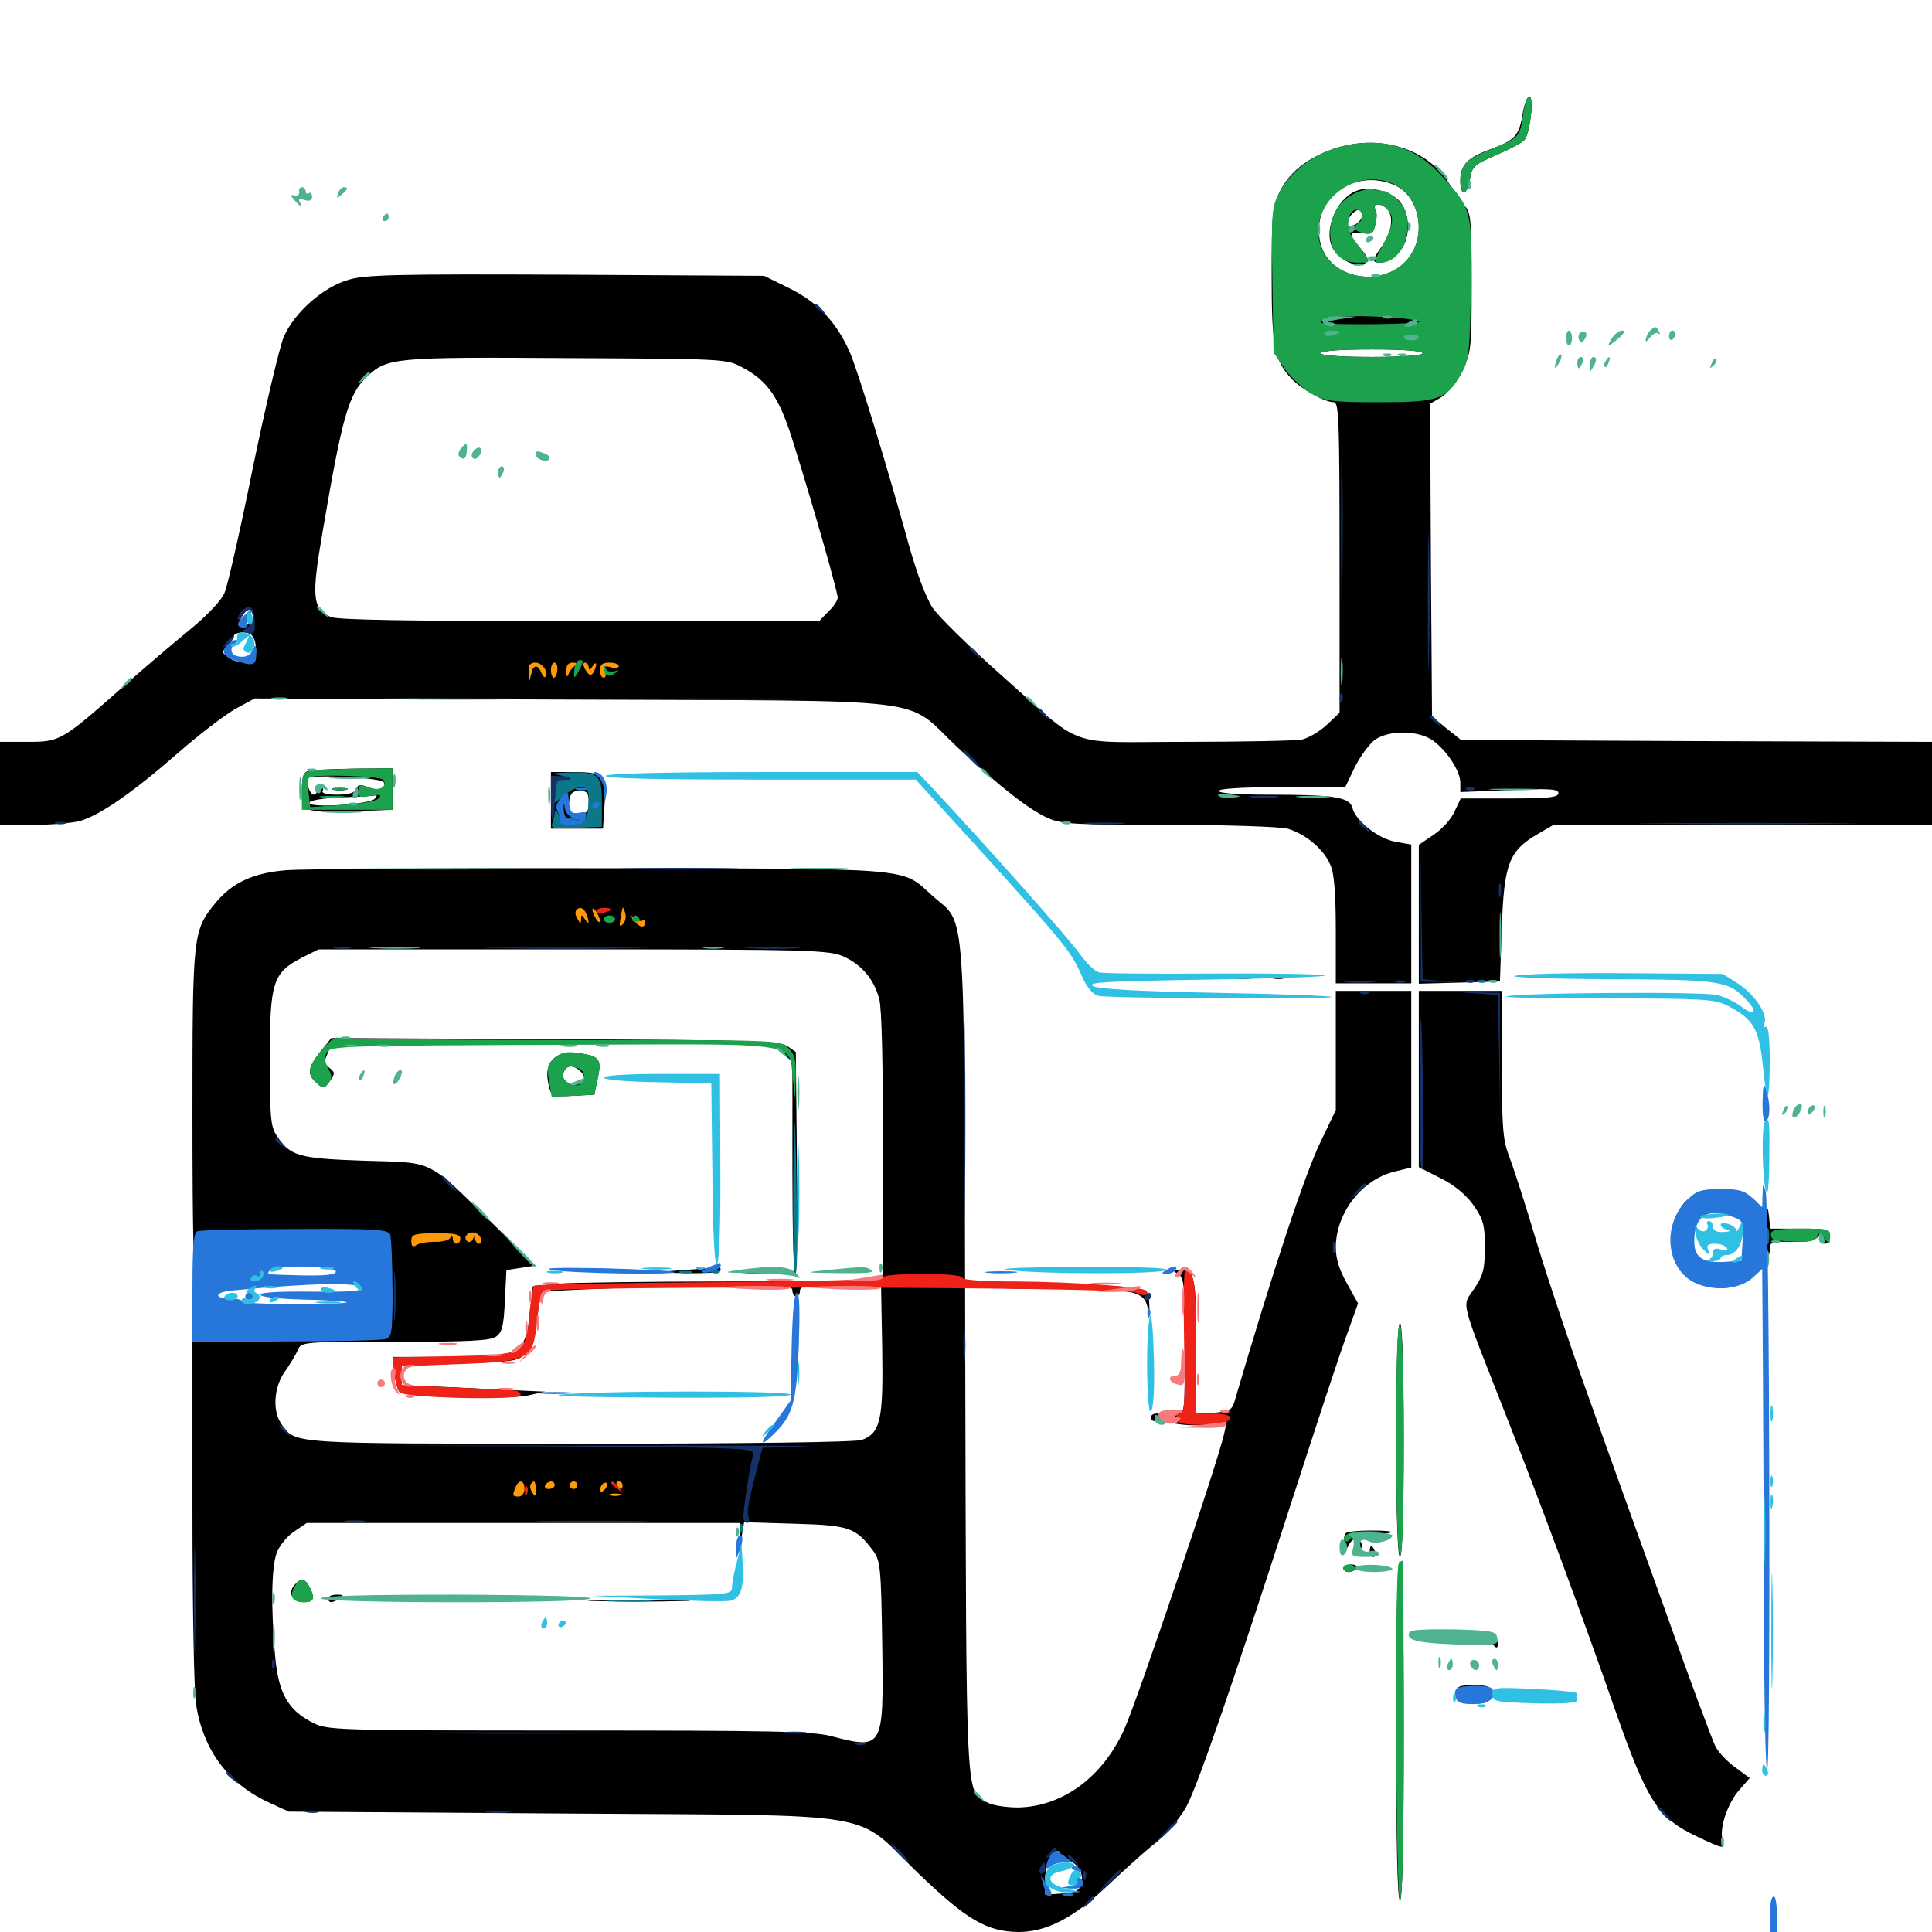 <svg xmlns="http://www.w3.org/2000/svg" viewBox="0 -1000 1000 1000">
	<path fill="#000000" d="M788.281 -941.992C786.328 -929.688 784.375 -927.539 771.68 -922.852C759.375 -918.359 755.859 -914.648 755.859 -906.25C755.859 -898.242 759.375 -898.633 760.742 -906.836C761.914 -913.867 762.695 -914.648 774.414 -919.727C781.25 -922.656 787.891 -926.172 789.062 -927.539C791.992 -931.055 794.141 -950 791.602 -950C790.43 -950 789.062 -946.289 788.281 -941.992ZM690.039 -922.852C676.562 -918.164 667.188 -910.742 662.305 -900.586C658.594 -892.969 658.203 -888.672 658.203 -857.617C658.203 -820.703 659.57 -813.477 668.555 -803.906C673.438 -798.633 685.742 -791.797 690.43 -791.797C692.969 -791.797 693.359 -782.422 693.359 -711.523V-631.055L686.719 -624.805C683.008 -621.289 677.148 -617.969 673.828 -617.188C670.312 -616.602 643.164 -616.016 613.477 -616.016C550.195 -616.016 562.305 -611.523 517.773 -650.977C501.562 -665.43 485.742 -680.859 482.617 -685.547C479.297 -690.625 474.414 -703.711 470.703 -716.992C458.984 -759.18 443.945 -808.594 439.648 -818.164C432.812 -833.398 423.242 -843.555 408.594 -850.781L395.508 -857.227L293.164 -857.812C206.055 -858.203 189.453 -857.812 180.664 -855.273C167.383 -851.562 152.344 -838.281 146.875 -825.586C144.727 -820.508 137.5 -790.039 130.859 -757.812C124.414 -725.781 117.773 -696.68 116.211 -693.164C114.648 -689.258 107.422 -681.641 98.438 -674.219C90.039 -667.383 74.414 -654.102 63.672 -644.531C31.836 -616.406 31.055 -616.016 14.258 -616.016H0V-594.531V-573.047H17.188C26.562 -573.047 37.305 -574.023 41.211 -575C51.562 -577.93 68.555 -589.648 91.797 -609.961C103.125 -619.922 116.797 -630.273 122.07 -633.203L131.836 -638.477L296.875 -637.891C488.281 -637.109 467.383 -639.648 495.508 -613.281C517.773 -592.578 532.227 -581.25 541.992 -576.758C549.023 -573.438 555.664 -573.047 604.492 -573.047C635.938 -573.047 662.305 -572.07 666.406 -571.094C675.781 -568.359 685.352 -560.352 688.672 -552.148C690.625 -547.852 691.406 -537.109 691.406 -518.359V-491.016H710.938H730.469V-526.953V-562.891L722.461 -564.258C713.477 -565.82 701.758 -575 700 -581.836C698.633 -587.5 690.43 -588.672 656.055 -588.672C640.625 -588.672 630.859 -589.453 630.859 -590.625C630.859 -591.797 643.164 -592.578 663.672 -592.578H696.289L701.172 -602.734C703.906 -608.398 708.594 -614.648 711.523 -616.992C718.945 -622.266 734.375 -622.07 741.797 -616.602C749.023 -611.328 755.859 -600.781 755.859 -594.922V-590.039L781.25 -591.016C802.148 -591.992 806.641 -591.602 806.641 -589.453C806.641 -587.305 801.562 -586.719 781.25 -586.719H756.055L752.734 -579.688C750.977 -575.781 746.094 -570.508 741.797 -567.773L734.375 -562.695V-526.758V-490.82L755.469 -491.406L776.367 -491.992L777.344 -520.312C778.516 -552.93 781.055 -559.57 795.703 -568.164L804.102 -573.047H901.953H1000V-594.531V-616.016L878.125 -616.406L756.25 -616.992L748.633 -623.047L741.211 -629.102L740.625 -709.961L740.234 -791.016L745.898 -794.336C749.023 -796.094 753.906 -802.148 756.641 -807.812C761.523 -817.578 761.719 -819.141 761.719 -853.711C761.719 -884.961 761.328 -889.844 758.398 -893.164C756.445 -895.117 752.93 -900.195 750.391 -904.492C739.258 -923.242 713.672 -931.055 690.039 -922.852ZM721.68 -904.297C733.594 -899.219 738.281 -881.25 730.664 -868.75C719.727 -850.586 689.062 -853.711 683.594 -873.633C677.734 -895.703 699.609 -913.477 721.68 -904.297ZM734.766 -833.203C732.617 -835.352 697.266 -836.719 689.453 -834.961C685.742 -833.984 683.008 -833.203 683.594 -833.008C687.5 -832.031 735.742 -832.227 734.766 -833.203ZM734.18 -825.781C732.812 -827.148 685.547 -827.93 685.547 -826.758C685.547 -825.391 732.617 -823.242 734.18 -824.414C734.57 -824.805 734.57 -825.391 734.18 -825.781ZM736.328 -817.188C736.328 -816.016 726.172 -815.234 709.961 -815.234C693.75 -815.234 683.594 -816.016 683.594 -817.188C683.594 -818.359 693.75 -819.141 709.961 -819.141C726.172 -819.141 736.328 -818.359 736.328 -817.188ZM383.984 -809.961C397.656 -802.734 403.516 -794.141 410.938 -769.922C421.484 -736.133 433.594 -693.555 433.594 -690.625C433.594 -689.258 431.445 -685.938 428.711 -683.398L424.023 -678.516H300C211.914 -678.516 174.609 -679.102 171.094 -680.664C161.719 -684.961 161.133 -691.016 166.992 -724.805C177.148 -784.57 180.469 -796.289 190.039 -805.078C200.391 -814.844 203.906 -815.234 292.969 -814.648C374.219 -814.258 376.172 -814.258 383.984 -809.961ZM130.859 -680.469C130.859 -677.93 129.492 -676.562 126.953 -676.562C123.438 -676.562 123.242 -677.148 125 -680.469C126.172 -682.617 127.93 -684.375 128.906 -684.375C130.078 -684.375 130.859 -682.617 130.859 -680.469ZM132.031 -667.773C132.617 -665.039 132.812 -661.523 132.031 -659.961C130.664 -656.25 123.047 -656.25 118.164 -659.766C114.648 -662.305 114.648 -662.695 117.773 -665.625C119.531 -667.578 121.094 -669.922 121.094 -670.898C121.094 -671.875 123.242 -672.656 125.977 -672.656C129.492 -672.656 131.055 -671.289 132.031 -667.773ZM274.805 -650.781C274.219 -649.414 273.828 -650.391 273.828 -653.125C273.828 -655.859 274.219 -656.836 274.805 -655.664C275.195 -654.297 275.195 -651.953 274.805 -650.781ZM701.953 -901.172C691.211 -896.875 684.57 -879.492 690.234 -870.898C694.141 -865.039 702.148 -861.328 706.445 -863.672C708.789 -865.039 708.398 -866.406 704.297 -871.289C697.852 -879.102 697.852 -880.273 705.078 -879.297C709.961 -878.516 710.938 -879.102 711.914 -883.984C712.695 -886.914 712.695 -890.234 712.109 -891.211C709.961 -894.727 714.453 -895.312 717.773 -891.992C721.68 -888.086 720.508 -879.883 714.844 -871.875C709.961 -865.039 709.961 -864.062 714.844 -864.062C717.188 -864.062 721.094 -866.211 723.633 -868.945C730.273 -875.391 730.469 -889.062 724.219 -896.094C719.336 -901.172 708.398 -903.906 701.953 -901.172ZM705.078 -888.477C705.078 -886.914 703.32 -884.766 701.172 -883.594C698.242 -882.031 697.266 -882.031 697.266 -884.18C697.266 -886.914 700.977 -891.406 703.516 -891.406C704.297 -891.406 705.078 -890.039 705.078 -888.477ZM159.766 -600.977C157.031 -600.391 156.25 -598.047 156.25 -590.625C156.25 -581.25 156.25 -581.25 163.672 -580.273C167.578 -579.688 173.633 -579.492 176.758 -579.688C180.078 -580.078 187.305 -580.469 192.969 -580.469L203.125 -580.859V-591.602V-602.344L183.203 -602.148C172.07 -601.953 161.523 -601.562 159.766 -600.977ZM198.633 -595.117C199.805 -591.602 196.094 -590.43 190.43 -592.578C186.523 -594.141 185.156 -593.945 184.375 -591.602C183.594 -589.648 180.469 -588.672 174.414 -588.672C169.141 -588.672 166.211 -589.453 166.992 -590.625C167.578 -591.797 167.188 -592.578 166.211 -592.578C165.039 -592.578 164.062 -591.797 164.062 -590.625C164.062 -589.648 163.281 -588.672 162.305 -588.672C160.352 -588.672 158.008 -595.703 159.57 -597.266C161.523 -599.219 197.852 -597.461 198.633 -595.117ZM193.945 -586.523C191.016 -583.594 160.156 -581.641 160.156 -584.375C160.156 -585.742 166.211 -586.719 176.367 -587.305C185.156 -587.5 193.164 -588.086 194.336 -588.281C195.312 -588.477 195.117 -587.695 193.945 -586.523ZM172.461 -591.211C170.508 -591.797 172.07 -592.188 175.781 -592.188C179.492 -592.188 181.055 -591.797 179.297 -591.211C177.344 -590.82 174.219 -590.82 172.461 -591.211ZM285.156 -585.742V-571.094H298.633H312.109L312.891 -583.203C314.062 -598.633 312.5 -600.391 297.07 -600.391H285.156ZM304.688 -584.766C304.688 -579.688 303.906 -578.906 299.219 -578.906C294.141 -578.906 293.75 -579.492 294.531 -584.766C295.117 -589.453 296.289 -590.625 300 -590.625C303.906 -590.625 304.688 -589.648 304.688 -584.766ZM148.438 -549.609C131.25 -548.242 120.117 -543.164 111.523 -532.617C99.805 -518.359 99.609 -516.406 99.609 -422.461C99.609 -363.086 100.195 -336.523 101.758 -335.547C103.125 -334.766 103.711 -338.477 103.125 -347.852L102.539 -361.523L150.391 -362.695C179.688 -363.477 198.828 -363.281 200 -362.109C200.977 -361.133 202.344 -350.586 202.734 -338.867C203.516 -317.578 202.148 -304.492 199.609 -308.789C198.828 -310.156 194.531 -311.133 189.844 -310.938C185.352 -310.938 182.227 -310.156 182.812 -309.18C183.398 -308.203 182.031 -307.422 179.688 -307.422C177.344 -307.422 176.172 -308.398 176.758 -309.375C177.539 -310.547 172.852 -311.328 164.062 -311.328C153.516 -311.328 150.195 -310.742 150.977 -308.984C151.758 -306.445 142.383 -306.25 108.789 -308.008L99.609 -308.398V-218.555C99.609 -169.141 100.391 -123.633 101.562 -117.188C105.273 -94.336 117.969 -76.953 138.477 -67.383L149.414 -62.305L291.992 -61.328C460.156 -60.156 441.211 -63.281 475.195 -30.469C500.391 -6.25 510.742 -0.195 527.148 0C541.406 0 555.273 -7.031 572.266 -23.047C579.297 -29.688 590.43 -39.844 597.266 -45.508C604.883 -51.953 611.523 -59.766 614.453 -65.625C620.508 -77.539 639.258 -131.836 668.75 -223.438C681.055 -261.523 693.75 -300.195 697.07 -308.984L702.93 -325.391L697.266 -335.547C693.164 -342.773 691.406 -348.438 691.406 -354.492C691.602 -372.266 704.688 -389.258 721.68 -393.555L730.469 -395.703V-441.406V-487.109H710.938H691.406V-456.25V-425.391L683.789 -409.57C675.195 -391.797 659.18 -343.359 638.867 -274.219C637.5 -270.117 636.133 -269.336 628.32 -268.75L619.141 -268.164V-302.93C619.141 -339.453 618.555 -342.578 610.547 -342.578C606.836 -342.383 606.836 -342.383 609.961 -340.43C612.891 -338.672 613.281 -334.766 613.281 -303.516C613.281 -268.359 613.281 -268.359 608.984 -268.164C604.688 -268.164 604.688 -267.969 608.398 -266.406C612.109 -264.844 611.914 -264.648 607.422 -264.258C604.492 -264.062 606.25 -263.281 611.328 -262.695C616.211 -262.109 623.438 -262.109 627.539 -262.695L634.961 -264.062L633.594 -257.812C630.664 -244.141 588.086 -117.969 581.641 -104.297C570.312 -79.883 550 -65.039 527.148 -64.453C521.094 -64.453 514.062 -65.43 511.133 -66.992C499.609 -73.047 500.195 -62.695 499.609 -296.875C499.023 -540.43 500.391 -520.312 482.422 -536.523C466.211 -551.172 475 -550.391 310.547 -550.586C229.492 -550.781 156.445 -550.195 148.438 -549.609ZM436.719 -504.883C446.094 -500.586 452.344 -493.164 455.078 -483.008C456.445 -478.32 457.031 -448.438 457.031 -406.055L456.836 -336.719H379.297C336.719 -336.719 295.898 -336.133 288.672 -335.547L275.781 -334.18L274.414 -320.508C273.242 -309.961 271.875 -305.664 268.359 -302.148C264.062 -297.852 262.695 -297.656 233.594 -297.656H203.32L204.102 -289.648C204.492 -285.156 205.859 -280.469 206.836 -279.492C209.57 -276.758 262.109 -275.391 273.438 -277.734L282.227 -279.688L273.438 -280.078C268.555 -280.273 251.953 -281.055 236.328 -281.836L208.008 -283.008L207.422 -288.086L206.836 -293.164L237.5 -294.141C267.383 -295.312 268.555 -295.312 272.461 -300.195C275.391 -303.516 277.148 -308.984 278.125 -317.383C278.711 -324.219 279.883 -330.273 280.859 -331.055C281.641 -331.836 310.938 -333.203 346.289 -333.984C404.688 -335.156 410.156 -334.961 410.156 -332.031C410.156 -330.273 411.133 -328.906 412.109 -328.906C413.281 -328.906 414.062 -330.273 414.062 -331.836C414.062 -334.375 417.188 -334.766 435.156 -334.375L456.055 -333.789L456.641 -300.977C457.227 -265.039 455.664 -258.203 446.094 -254.688C443.164 -253.516 385.352 -252.734 300.586 -252.734C148.828 -252.734 152.93 -252.539 145.703 -262.891C140.82 -269.727 141.797 -282.227 147.461 -290.039C150 -293.75 153.125 -298.633 154.102 -301.172C156.055 -305.469 156.25 -305.469 204.688 -305.469C243.359 -305.469 253.906 -306.055 256.836 -308.203C259.961 -310.547 260.742 -313.867 261.328 -326.758L262.109 -342.578L269.727 -343.75L277.148 -344.922L255.273 -366.406C220.312 -400.586 225.391 -398.047 188.477 -399.219C154.297 -400.391 150.195 -401.562 143.164 -412.305C140.039 -416.797 139.648 -422.461 139.648 -451.953C139.648 -491.797 141.211 -496.484 156.25 -504.297L164.844 -508.594H296.875C420.898 -508.594 429.102 -508.203 436.719 -504.883ZM169.531 -308.008C172.461 -308.398 169.922 -308.789 164.062 -308.789C158.203 -308.789 155.664 -308.398 158.789 -308.008C161.719 -307.617 166.406 -307.617 169.531 -308.008ZM383.008 -206.445L383.398 -200.977L384.18 -206.641L385.156 -212.109L411.133 -211.328C439.648 -210.547 442.969 -209.375 451.953 -197.266C455.664 -192.383 456.055 -188.672 456.641 -148.828C457.422 -94.727 457.227 -94.336 430.273 -101.367C420.898 -103.906 399.023 -104.297 294.531 -104.297C173.828 -104.297 169.531 -104.492 162.109 -108.203C149.023 -114.844 144.141 -123.438 142.383 -142.969C140.234 -167.773 140.43 -188.281 143.164 -196.094C144.531 -199.805 148.438 -204.688 152.148 -207.227L158.789 -211.719H270.703H382.812ZM546.875 -39.844C544.531 -38.281 545.117 -37.891 549.023 -37.891C555.859 -37.891 561.328 -31.641 559.766 -25.391C558.789 -21.484 557.227 -20.508 549.805 -19.922L541.016 -19.336V-26.367C541.016 -30.273 541.602 -33.984 542.578 -34.766C543.359 -35.547 544.141 -37.109 544.141 -38.086C544.727 -41.406 544.922 -41.797 547.461 -41.797C549.023 -41.797 548.828 -41.016 546.875 -39.844ZM165.82 -455.664C159.18 -447.266 158.789 -443.945 163.867 -439.453C167.383 -436.328 167.773 -436.328 170.703 -440.43C173.438 -444.336 173.438 -444.922 170.508 -447.266C167.773 -449.219 167.578 -450.391 169.531 -454.688L171.68 -459.57H286.328H400.781L405.469 -454.883L410.156 -450.195V-393.945C410.156 -363.086 410.742 -338.672 411.719 -339.844C412.5 -340.82 412.891 -367.188 412.5 -398.633L411.914 -455.469L407.422 -458.594C403.32 -461.133 388.086 -461.719 287.109 -462.109L171.484 -462.695ZM287.695 -452.93C283.203 -449.805 282.227 -444.922 284.375 -436.719C285.547 -432.617 286.523 -432.227 296.68 -432.812L307.617 -433.398L309.375 -441.797C311.523 -451.758 310.352 -453.32 299.805 -454.883C294.141 -455.664 290.82 -455.273 287.695 -452.93ZM300.977 -444.922C302.93 -442.383 302.93 -441.602 300.586 -440.039C297.266 -437.891 296.484 -437.891 293.164 -440.039C289.844 -442.188 291.797 -448.047 295.508 -448.047C297.07 -448.047 299.414 -446.68 300.977 -444.922ZM353.516 -342.578L336.914 -341.406L355.078 -341.016C366.016 -340.82 373.047 -341.406 373.047 -342.578C373.047 -343.75 372.461 -344.336 371.68 -344.141C370.703 -343.945 362.695 -343.164 353.516 -342.578ZM383.398 -341.211C379.297 -341.602 382.617 -341.992 390.625 -341.992C398.633 -341.992 401.953 -341.602 398.047 -341.211C393.945 -340.82 387.305 -340.82 383.398 -341.211ZM152.344 -179.492C148.828 -175.391 151.367 -170.703 157.227 -170.703C162.5 -170.703 163.281 -172.656 160.156 -178.711C157.617 -183.203 155.664 -183.398 152.344 -179.492ZM169.922 -172.656C169.922 -170.117 172.07 -170.117 175.781 -172.656C178.125 -174.219 177.93 -174.609 174.414 -174.609C171.875 -174.609 169.922 -173.828 169.922 -172.656ZM227.539 -172.656C225 -171.68 224.805 -170.898 226.562 -170.898C228.125 -170.898 231.25 -171.68 233.398 -172.656C235.938 -173.633 236.133 -174.414 234.375 -174.414C232.812 -174.414 229.688 -173.633 227.539 -172.656ZM250.586 -171.289C248.633 -171.875 250.195 -172.266 253.906 -172.266C257.617 -172.266 259.18 -171.875 257.422 -171.289C255.469 -170.898 252.344 -170.898 250.586 -171.289ZM308.984 -171.289C297.461 -171.484 307.422 -171.875 331.055 -171.875C354.688 -171.875 364.062 -171.484 351.953 -171.289C339.844 -170.898 320.508 -170.898 308.984 -171.289ZM637.305 -493.555C634.18 -493.945 636.719 -494.336 642.578 -494.336C648.438 -494.336 650.977 -493.945 648.047 -493.555C644.922 -493.164 640.234 -493.164 637.305 -493.555ZM658.789 -493.555C656.836 -494.141 658.008 -494.531 661.133 -494.531C664.453 -494.531 665.82 -494.141 664.648 -493.555C663.281 -493.164 660.547 -493.164 658.789 -493.555ZM734.375 -441.602V-395.898L745.508 -390.234C752.93 -386.523 758.789 -381.641 762.695 -376.172C767.773 -368.75 768.555 -366.016 768.555 -354.492C768.555 -343.359 767.773 -340.039 763.086 -333.008C756.641 -323.242 754.883 -330.078 780.273 -265.43C798.633 -218.75 819.922 -161.133 835.938 -115.039C852.539 -67.773 858.008 -59.18 877.93 -49.609C892.383 -42.773 893.164 -42.578 891.602 -47.656C889.844 -53.516 894.141 -66.602 900.195 -73.438L905.664 -79.688L898.242 -85.156C894.141 -88.086 889.453 -92.969 887.891 -96.094C886.328 -99.219 874.414 -131.055 861.719 -166.992C848.828 -202.93 831.25 -251.562 822.852 -275.195C814.258 -298.828 802.148 -334.961 795.898 -355.273C789.844 -375.781 783.008 -396.68 781.055 -401.758C777.93 -409.766 777.344 -416.602 777.344 -449.023V-487.109H755.859H734.375ZM883.398 -383.594C875.977 -381.836 871.68 -378.711 868.945 -373.047C866.992 -368.945 866.992 -368.945 870.117 -372.852C871.875 -375 874.609 -376.562 876.367 -376.172C877.93 -375.781 878.711 -376.367 878.125 -377.344C877.539 -378.32 879.297 -378.711 881.836 -378.125C884.961 -377.539 886.719 -378.125 886.719 -379.688C886.719 -383.594 903.906 -380.859 907.227 -376.562C908.789 -374.414 910.156 -373.828 910.156 -375.195C910.156 -381.25 894.336 -386.328 883.398 -383.594ZM913.672 -373.633C913.086 -372.07 911.914 -364.453 910.938 -357.031C910.156 -349.609 909.18 -344.531 908.789 -345.703C907.617 -349.023 900.781 -346.68 895.117 -341.406C892.188 -338.672 887.5 -336.719 883.984 -336.523L877.93 -336.328L883.398 -334.375C886.328 -333.398 891.992 -333.008 895.898 -333.789C904.688 -335.352 916.016 -346.094 916.016 -352.734C916.016 -357.227 916.602 -357.422 927.344 -357.227C935.352 -357.031 939.258 -357.617 941.016 -359.961C943.359 -362.695 943.555 -362.695 942.578 -359.766C941.992 -357.422 942.578 -356.25 944.336 -356.25C945.898 -356.25 947.266 -358.008 947.266 -360.156C947.266 -363.672 945.898 -364.062 931.836 -364.062H916.211L915.625 -370.508C915.234 -374.609 914.648 -375.781 913.672 -373.633ZM867.188 -347.07C867.188 -346.094 869.531 -343.164 872.656 -340.43L877.93 -335.742L873.047 -341.602C870.312 -344.922 867.969 -347.852 867.773 -348.242C867.383 -348.633 867.188 -348.242 867.188 -347.07ZM503.906 -334.57C503.906 -333.594 521.289 -332.812 544.531 -332.812C588.867 -332.812 592.578 -332.031 594.336 -321.484C594.922 -318.164 595.117 -319.141 594.922 -323.828C594.727 -330.664 593.945 -331.836 589.062 -333.008C580.469 -335.352 503.906 -336.719 503.906 -334.57ZM722.656 -254.688C722.656 -215.625 723.438 -194.141 724.609 -194.141C725.781 -194.141 726.562 -215.625 726.562 -254.688C726.562 -293.75 725.781 -315.234 724.609 -315.234C723.438 -315.234 722.656 -293.75 722.656 -254.688ZM595.703 -266.406C595.703 -265.43 596.484 -264.453 597.461 -264.453C598.633 -264.453 600 -265.43 600.586 -266.406C601.172 -267.578 600.391 -268.359 598.828 -268.359C597.07 -268.359 595.703 -267.578 595.703 -266.406ZM696.68 -206.445C695.898 -205.859 695.312 -202.93 695.312 -200.195V-195.117L697.852 -199.805C699.805 -203.711 701.953 -204.688 709.961 -205.469C723.633 -206.445 723.438 -207.812 709.57 -207.812C703.125 -207.812 697.266 -207.227 696.68 -206.445ZM701.172 -202.148C701.172 -201.172 702.148 -199.609 703.125 -199.023C704.297 -198.438 705.078 -198.633 705.078 -199.805C705.078 -200.781 704.297 -202.344 703.125 -202.93C702.148 -203.516 701.172 -203.32 701.172 -202.148ZM708.984 -197.07C708.984 -195.508 709.766 -194.141 710.938 -194.141C711.914 -194.141 712.305 -195.508 711.719 -197.07C710.938 -198.633 710.156 -200 709.766 -200C709.375 -200 708.984 -198.633 708.984 -197.07ZM722.656 -104.297C722.656 -47.07 723.242 -16.406 724.609 -16.406C725.977 -16.406 726.562 -47.07 726.562 -104.297C726.562 -161.523 725.977 -192.188 724.609 -192.188C723.242 -192.188 722.656 -161.523 722.656 -104.297ZM695.312 -188.281C695.312 -187.305 696.484 -186.328 698.047 -186.328C699.609 -186.328 701.562 -187.305 702.148 -188.281C702.734 -189.453 701.562 -190.234 699.414 -190.234C697.07 -190.234 695.312 -189.453 695.312 -188.281ZM772.461 -149.219C773.047 -148.242 774.023 -147.266 774.609 -147.266C775 -147.266 775.391 -148.242 775.391 -149.219C775.391 -150.391 774.414 -151.172 773.242 -151.172C772.266 -151.172 771.875 -150.391 772.461 -149.219ZM753.906 -123.828C753.906 -121.094 755.664 -119.727 760.547 -118.75C768.555 -117.383 771.484 -118.75 771.484 -124.023C771.484 -127.148 770.117 -127.734 762.695 -127.734C755.273 -127.734 753.906 -127.148 753.906 -123.828Z"/>
	<path fill="#ff9906" d="M273.633 -651.758C274.023 -647.07 274.023 -646.875 274.805 -650.781C275.781 -655.859 278.32 -656.445 280.078 -651.953C280.859 -650.195 281.836 -649.023 282.227 -649.609C284.375 -651.758 280.664 -657.031 277.148 -657.031C274.414 -657.031 273.438 -655.664 273.633 -651.758ZM285.156 -653.125C285.156 -650.977 285.938 -649.219 286.719 -649.219C287.5 -649.219 288.281 -650.977 288.477 -653.125C288.672 -655.273 288.086 -657.031 286.914 -657.031C285.938 -657.031 285.156 -655.273 285.156 -653.125ZM293.164 -652.734C293.164 -649.609 293.555 -649.219 294.336 -651.172C294.922 -652.734 296.484 -654.688 297.656 -655.469C299.023 -656.445 298.438 -657.031 296.484 -657.031C294.141 -657.031 292.969 -655.664 293.164 -652.734ZM303.125 -653.125C304.883 -650.391 305.859 -650 307.031 -651.758C307.812 -653.125 308.594 -655.078 308.594 -656.055C308.594 -657.227 307.617 -656.641 306.641 -655.078C305.469 -653.125 304.688 -652.93 304.688 -654.688C304.688 -655.859 303.711 -657.031 302.734 -657.031C301.562 -657.031 301.758 -655.469 303.125 -653.125ZM310.547 -653.125C310.547 -650.977 311.328 -649.219 312.5 -649.219C313.477 -649.219 313.867 -650.586 313.086 -652.539C312.109 -655.078 312.695 -655.469 316.016 -654.688C318.359 -653.906 320.312 -654.297 320.312 -655.273C320.312 -656.25 318.164 -657.031 315.43 -657.031C311.914 -657.031 310.547 -656.055 310.547 -653.125ZM298.047 -528.516C297.656 -527.734 297.852 -525.781 299.023 -524.219C300.391 -521.68 300.781 -521.68 300.781 -524.219C300.781 -526.758 300.977 -526.758 302.734 -524.219C304.883 -520.898 305.273 -522.266 303.516 -526.953C302.148 -530.273 299.609 -531.055 298.047 -528.516ZM306.641 -529.102C306.641 -528.125 307.617 -525.781 308.594 -524.219C309.57 -522.656 310.547 -522.266 310.547 -523.242C310.547 -524.414 309.57 -526.562 308.594 -528.125C307.617 -529.688 306.641 -530.273 306.641 -529.102ZM322.266 -530.078C322.07 -529.492 321.484 -526.953 321.094 -524.219C320.508 -520.703 320.703 -519.922 322.461 -521.68C323.633 -522.852 324.219 -525.391 323.633 -527.344C323.047 -529.492 322.461 -530.664 322.266 -530.078ZM327.93 -523.828C330.859 -519.727 333.984 -519.336 333.984 -522.656C333.984 -523.828 333.398 -524.219 332.617 -523.633C332.031 -522.852 330.078 -523.438 328.32 -524.805C325.586 -526.953 325.586 -526.758 327.93 -523.828ZM212.891 -357.617C212.891 -354.883 213.672 -354.297 215.43 -355.469C216.602 -356.445 220.898 -357.227 224.609 -357.227C228.32 -357.031 232.031 -358.008 232.812 -358.984C233.789 -360.352 234.375 -360.352 234.375 -358.789C234.375 -357.422 235.352 -356.25 236.328 -356.25C237.5 -356.25 238.281 -357.422 238.281 -358.984C238.281 -361.133 235.156 -361.719 225.586 -361.719C214.258 -361.523 212.891 -361.133 212.891 -357.617ZM241.211 -360.352C240.625 -359.375 241.016 -358.008 241.992 -357.422C242.969 -356.641 244.336 -357.422 244.727 -358.594C245.508 -360.547 245.898 -360.547 245.898 -358.789C246.094 -357.422 246.875 -356.25 248.047 -356.25C249.023 -356.25 249.414 -357.617 248.828 -359.18C247.461 -362.5 242.969 -363.086 241.211 -360.352ZM266.797 -230.078C265.039 -225.781 265.234 -225.391 268.555 -225.391C270.117 -225.391 271.484 -227.148 271.484 -229.297C271.484 -233.984 268.555 -234.57 266.797 -230.078ZM274.609 -231.641C274.219 -230.859 274.414 -228.906 275.586 -227.344C276.953 -225 277.344 -225.391 277.344 -228.906C277.344 -233.398 276.367 -234.375 274.609 -231.641ZM282.227 -231.25C281.641 -230.273 282.422 -229.297 283.984 -229.297C285.742 -229.297 287.109 -230.273 287.109 -231.25C287.109 -232.422 286.328 -233.203 285.352 -233.203C284.18 -233.203 282.812 -232.422 282.227 -231.25ZM294.922 -231.25C294.922 -230.273 295.898 -229.297 296.875 -229.297C298.047 -229.297 298.828 -230.273 298.828 -231.25C298.828 -232.422 298.047 -233.203 296.875 -233.203C295.898 -233.203 294.922 -232.422 294.922 -231.25ZM311.914 -231.836C311.133 -231.25 310.547 -229.688 310.547 -228.516C310.547 -227.344 311.523 -227.539 312.891 -228.906C314.062 -230.078 314.648 -231.641 314.258 -232.227C313.672 -232.812 312.5 -232.617 311.914 -231.836ZM319.336 -231.25C319.922 -230.273 320.898 -229.297 321.484 -229.297C321.875 -229.297 322.266 -230.273 322.266 -231.25C322.266 -232.422 321.289 -233.203 320.117 -233.203C319.141 -233.203 318.75 -232.422 319.336 -231.25ZM316.016 -225.977C314.648 -226.562 315.625 -226.953 318.359 -226.953C321.094 -226.953 322.07 -226.562 320.898 -225.977C319.531 -225.586 317.188 -225.586 316.016 -225.977Z"/>
	<path fill="#ef2218" d="M308.594 -528.32C308.594 -529.297 310.352 -530.078 312.5 -530.078C314.648 -530.078 316.406 -529.688 316.406 -529.297C316.406 -528.906 314.648 -528.125 312.5 -527.539C310.352 -526.953 308.594 -527.344 308.594 -528.32ZM612.891 -305.469C613.477 -270.703 613.281 -268.359 609.961 -268.164C608.008 -268.164 607.422 -267.578 608.984 -266.992C610.156 -266.602 610.938 -265.234 610.156 -264.258C608.984 -262.305 628.711 -261.719 633.594 -263.672C639.648 -266.016 636.719 -268.359 627.93 -268.359H619.141V-303.125C619.141 -335.938 618.164 -342.578 613.477 -342.578C612.695 -342.578 612.5 -325.977 612.891 -305.469ZM457.031 -338.867C457.031 -337.695 420.703 -336.719 367.383 -336.328C317.969 -335.938 277.148 -335.156 276.562 -334.57C275.781 -333.984 274.805 -327.539 274.023 -320.312C272.07 -298.828 271.875 -298.828 234.57 -298.047L203.32 -297.461L204.102 -289.453C204.492 -284.961 205.859 -280.469 207.031 -279.297C209.961 -276.367 269.531 -275 269.531 -277.93C269.531 -279.102 267.969 -280.273 266.211 -280.273C264.258 -280.469 250.391 -281.055 235.352 -281.836L208.008 -283.008V-287.891V-292.773L237.695 -293.945C274.414 -295.312 276.172 -296.289 277.93 -316.602C278.711 -323.828 280.078 -330.469 281.25 -331.641C284.18 -334.57 582.227 -333.984 587.891 -330.859C591.797 -328.711 595.703 -329.492 593.164 -332.031C591.211 -333.984 554.492 -336.523 525.977 -336.719C508.594 -336.719 498.047 -337.5 498.047 -338.672C498.047 -339.844 489.844 -340.625 477.539 -340.625C466.211 -340.625 457.031 -339.844 457.031 -338.867ZM316.406 -232.422C316.406 -232.031 317.969 -230.469 319.922 -229.102C322.852 -226.562 323.047 -226.758 320.508 -229.883C317.969 -233.008 316.406 -233.984 316.406 -232.422ZM271.68 -228.125C271.68 -225.977 272.266 -225.391 272.852 -226.953C273.438 -228.32 273.242 -230.078 272.656 -230.664C272.07 -231.445 271.484 -230.273 271.68 -228.125Z"/>
	<path fill="#1ca14c" d="M788.281 -940.43C786.914 -929.297 785.742 -928.32 771.484 -922.656C759.375 -917.969 755.859 -914.453 755.859 -906.836C755.859 -898.438 759.375 -898.438 760.742 -906.836C761.914 -913.867 762.695 -914.648 774.414 -919.727C781.25 -922.656 787.891 -926.172 789.062 -927.539C791.992 -931.055 794.141 -950 791.602 -950C790.43 -950 789.062 -945.703 788.281 -940.43ZM692.773 -923.828C680.078 -920.312 667.969 -911.133 662.5 -900.977C658.203 -892.773 658.008 -890.82 658.594 -854.883L659.18 -817.578L665.039 -808.984C668.359 -804.492 674.609 -798.633 678.711 -796.289C685.742 -792.383 689.258 -791.797 713.477 -791.797C744.531 -791.797 748.633 -793.164 756.25 -806.25C760.352 -813.672 760.742 -816.602 761.328 -850.586C762.109 -891.797 761.914 -892.383 744.141 -911.133C730.859 -925 713.477 -929.297 692.773 -923.828ZM722.656 -904.102C733.984 -898.242 737.891 -880.664 730.664 -868.75C719.922 -850.977 690.039 -853.516 683.594 -872.852C676.367 -894.727 701.758 -914.844 722.656 -904.102ZM734.57 -833.398C735.742 -832.227 691.016 -831.641 683.984 -832.812C683.594 -832.812 683.984 -833.789 684.766 -834.961C686.328 -837.695 731.836 -836.133 734.57 -833.398ZM734.18 -825.781C732.617 -827.148 685.547 -828.125 685.547 -826.758C685.547 -825.391 732.617 -823.242 734.18 -824.414C734.57 -824.805 734.57 -825.391 734.18 -825.781ZM736.328 -817.188C736.328 -816.016 726.172 -815.234 709.961 -815.234C693.75 -815.234 683.594 -816.016 683.594 -817.188C683.594 -818.359 693.75 -819.141 709.961 -819.141C726.172 -819.141 736.328 -818.359 736.328 -817.188ZM701.758 -900.195C693.75 -896.68 688.477 -888.672 688.477 -879.492C688.477 -869.727 693.75 -864.062 702.734 -864.062C709.375 -864.062 709.375 -864.062 706.25 -868.555C704.492 -870.898 701.758 -874.805 700 -877.148C696.289 -882.422 697.656 -891.406 702.148 -891.406C705.469 -891.406 706.055 -886.328 703.125 -884.57C699.805 -882.422 700.977 -880.273 706.055 -879.297C709.961 -878.516 710.938 -879.297 711.914 -883.789C712.695 -886.914 712.695 -890.234 712.109 -891.211C709.961 -894.531 714.453 -895.508 717.578 -892.188C721.875 -888.086 721.484 -884.18 715.82 -873.242C710.938 -864.258 710.938 -864.062 714.844 -864.062C722.266 -864.062 728.516 -872.656 728.516 -882.617C728.516 -889.453 727.344 -892.773 723.633 -896.289C721.094 -899.023 717.578 -901.172 716.016 -901.172C714.453 -901.172 712.109 -901.562 710.547 -902.148C709.18 -902.539 705.273 -901.758 701.758 -900.195ZM297.266 -653.516C296.875 -648.047 297.266 -648.242 300.391 -654.297C301.953 -657.422 301.953 -658.398 300.195 -658.398C298.828 -658.398 297.461 -656.055 297.266 -653.516ZM312.695 -653.711C312.5 -650.195 315.234 -649.219 318.359 -651.562C320.703 -653.125 320.703 -653.32 317.969 -652.539C316.211 -651.953 314.258 -652.344 313.672 -653.711C313.086 -655.469 312.695 -655.469 312.695 -653.711ZM160.742 -600.977C156.836 -600.195 156.25 -598.828 156.25 -590.43V-580.859H179.688H203.125V-591.602V-602.344L184.18 -602.148C173.633 -601.953 163.086 -601.367 160.742 -600.977ZM198.438 -596.289C200.586 -592.578 196.289 -590.43 190.82 -592.383C186.133 -594.141 185.547 -593.945 185.547 -590.625C185.547 -587.305 186.523 -586.914 191.992 -588.086C196.875 -588.867 197.852 -588.672 195.898 -586.719C194.727 -585.352 186.523 -583.984 177.148 -583.398L160.547 -582.227L159.766 -589.453C159.375 -593.359 159.375 -597.07 159.961 -597.461C161.914 -599.414 197.07 -598.438 198.438 -596.289ZM172.461 -591.211C170.508 -591.797 172.07 -592.188 175.781 -592.188C179.492 -592.188 181.055 -591.797 179.297 -591.211C177.344 -590.82 174.219 -590.82 172.461 -591.211ZM166.602 -587.305C163.477 -587.695 166.016 -588.086 171.875 -588.086C177.734 -588.086 180.273 -587.695 177.344 -587.305C174.219 -586.914 169.531 -586.914 166.602 -587.305ZM312.5 -524.219C312.5 -523.242 313.867 -522.266 315.43 -522.266C316.992 -522.266 318.359 -523.242 318.359 -524.219C318.359 -525.391 316.992 -526.172 315.43 -526.172C313.867 -526.172 312.5 -525.391 312.5 -524.219ZM327.344 -524.609C326.758 -523.633 327.539 -522.852 329.102 -522.852C330.664 -522.852 331.445 -523.633 330.859 -524.609C330.273 -525.391 329.492 -526.172 329.102 -526.172C328.711 -526.172 327.93 -525.391 327.344 -524.609ZM166.211 -456.25C159.18 -447.266 158.789 -444.141 163.867 -439.453C166.992 -436.523 167.578 -436.523 169.922 -439.258C172.07 -441.797 172.07 -443.164 169.727 -447.266C167.969 -450.781 167.773 -453.125 169.336 -455.469C171.094 -458.594 180.859 -458.789 285.742 -459.18C417.188 -459.766 408.008 -461.133 410.352 -441.992L411.523 -431.445L411.914 -442.578C412.109 -451.758 411.328 -454.492 407.812 -457.812C403.711 -461.719 401.562 -461.719 290.82 -461.719C228.711 -461.719 176.758 -462.305 175.195 -462.891C173.438 -463.477 170.117 -460.938 166.211 -456.25ZM287.305 -452.539C283.398 -449.219 282.812 -447.852 284.18 -440.43L285.547 -432.227L296.484 -432.812L307.617 -433.398L309.375 -441.797C311.523 -451.758 310.352 -453.32 299.805 -454.883C293.555 -455.859 290.82 -455.469 287.305 -452.539ZM300.586 -446.289C303.711 -444.336 302.148 -438.281 298.438 -438.281C293.945 -438.281 290.43 -441.797 291.602 -444.922C292.969 -448.438 296.484 -448.828 300.586 -446.289ZM916.602 -361.133C916.602 -359.57 917.578 -358.203 918.75 -358.008C934.961 -356.641 939.258 -357.031 940.43 -359.766C941.406 -362.305 941.992 -362.109 944.336 -358.984C947.07 -355.469 947.07 -355.469 947.266 -359.766C947.266 -363.867 946.484 -364.062 932.031 -364.062C919.727 -364.062 916.602 -363.477 916.602 -361.133ZM722.656 -255.859C722.656 -218.359 723.438 -195.898 724.609 -195.117C725.977 -194.336 726.562 -214.258 726.562 -253.516C726.562 -291.016 725.781 -313.477 724.609 -314.258C723.242 -315.039 722.656 -295.117 722.656 -255.859ZM697.266 -205.859C695.703 -204.883 695.117 -203.516 695.898 -202.539C696.875 -201.758 698.047 -202.148 698.828 -203.32C699.609 -204.688 704.688 -205.859 709.961 -206.445L719.727 -207.031L709.961 -207.422C704.688 -207.617 698.828 -207.031 697.266 -205.859ZM724.023 -190.82C721.68 -188.672 722.461 -16.406 724.609 -16.406C725.977 -16.406 726.562 -47.07 726.562 -104.297C726.562 -152.734 726.367 -192.188 725.977 -192.188C725.586 -192.188 724.609 -191.602 724.023 -190.82ZM695.312 -188.281C695.312 -187.305 696.68 -186.328 698.242 -186.328C699.805 -186.328 701.172 -187.305 701.172 -188.281C701.172 -189.453 699.805 -190.234 698.242 -190.234C696.68 -190.234 695.312 -189.453 695.312 -188.281ZM152.344 -178.516C149.609 -173.438 151.367 -170.703 157.422 -170.703C162.5 -170.703 163.281 -172.852 160.156 -178.711C157.422 -183.398 154.883 -183.398 152.344 -178.516Z"/>
	<path fill="#143269" d="M421.875 -841.797C421.875 -841.406 423.438 -839.844 425.391 -838.477C428.32 -835.938 428.516 -836.133 425.977 -839.258C423.438 -842.383 421.875 -843.359 421.875 -841.797ZM694.141 -727.344C694.141 -691.406 694.531 -676.562 694.727 -694.727C695.117 -712.695 695.117 -741.992 694.727 -760.156C694.531 -778.125 694.141 -763.281 694.141 -727.344ZM739.062 -688.281C739.062 -656.641 739.453 -643.555 739.648 -659.57C740.039 -675.391 740.039 -701.172 739.648 -717.188C739.453 -733.008 739.062 -719.922 739.062 -688.281ZM125.391 -683.984C124.023 -682.617 123.047 -680.664 123.047 -679.688C123.047 -678.516 124.023 -679.102 125.195 -681.055C126.172 -682.812 127.93 -684.375 128.906 -684.375C132.031 -684.375 131.055 -676.953 127.734 -675C125 -673.438 125 -673.047 128.32 -672.266C131.445 -671.484 132.031 -672.266 131.836 -678.125C131.836 -685.547 129.297 -687.891 125.391 -683.984ZM116.992 -667.383C114.453 -664.258 114.648 -664.062 117.773 -666.602C119.531 -667.969 121.094 -669.531 121.094 -669.922C121.094 -671.484 119.531 -670.508 116.992 -667.383ZM501.953 -664.062C501.953 -663.672 503.516 -662.109 505.469 -660.742C508.398 -658.203 508.594 -658.398 506.055 -661.523C503.516 -664.648 501.953 -665.625 501.953 -664.062ZM693.555 -638.281C693.555 -636.133 694.141 -635.547 694.727 -637.109C695.312 -638.477 695.117 -640.234 694.531 -640.82C693.945 -641.602 693.359 -640.43 693.555 -638.281ZM342.383 -638.086C321.094 -638.281 338.477 -638.477 380.859 -638.477C423.242 -638.477 440.625 -638.281 419.531 -638.086C398.242 -637.695 363.477 -637.695 342.383 -638.086ZM537.109 -632.812C537.109 -632.422 538.672 -630.859 540.625 -629.492C543.555 -626.953 543.75 -627.148 541.211 -630.273C538.672 -633.398 537.109 -634.375 537.109 -632.812ZM740.234 -628.906C740.234 -628.516 741.797 -626.953 743.75 -625.586C746.68 -623.047 746.875 -623.242 744.336 -626.367C741.797 -629.492 740.234 -630.469 740.234 -628.906ZM501.953 -607.227C504.492 -604.492 507.031 -602.344 507.422 -602.344C508.008 -602.344 506.445 -604.492 503.906 -607.227C501.367 -609.961 498.828 -612.109 498.438 -612.109C497.852 -612.109 499.414 -609.961 501.953 -607.227ZM285.156 -586.328C285.156 -572.07 286.719 -571.875 287.305 -586.133C287.5 -591.797 288.281 -596.094 288.867 -595.703C289.453 -595.312 291.797 -595.703 293.945 -596.68C297.07 -597.852 296.68 -598.242 291.602 -598.242L285.156 -598.438ZM759.375 -591.211C757.812 -591.797 758.398 -592.383 760.547 -592.383C762.695 -592.578 763.867 -591.992 763.086 -591.406C762.5 -590.82 760.742 -590.625 759.375 -591.211ZM648.047 -587.305C644.531 -587.695 647.266 -588.086 654.297 -588.086C661.328 -588.086 664.062 -587.695 660.742 -587.305C657.227 -586.914 651.367 -586.914 648.047 -587.305ZM28.906 -573.633C27.539 -574.219 28.516 -574.609 31.25 -574.609C33.984 -574.609 34.961 -574.219 33.789 -573.633C32.422 -573.242 30.078 -573.242 28.906 -573.633ZM563.086 -573.633C558.008 -574.023 561.719 -574.219 571.289 -574.219C581.055 -574.219 585.156 -574.023 580.664 -573.633C576.172 -573.242 568.164 -573.242 563.086 -573.633ZM703.125 -574.219C703.125 -573.828 704.688 -572.266 706.641 -570.898C709.57 -568.359 709.766 -568.555 707.227 -571.68C704.688 -574.805 703.125 -575.781 703.125 -574.219ZM858.008 -573.633C832.422 -573.828 853.32 -574.023 904.297 -574.023C955.273 -574.023 976.172 -573.828 950.781 -573.633C925.195 -573.242 883.398 -573.242 858.008 -573.633ZM735.352 -527.734V-491.992L744.727 -491.797L753.906 -491.602L745.117 -492.383L736.328 -493.164L735.742 -528.32L735.156 -563.281ZM326.758 -550.195C312.891 -550.391 324.219 -550.781 351.562 -550.781C378.906 -550.781 390.234 -550.391 376.562 -550.195C362.695 -549.805 340.43 -549.805 326.758 -550.195ZM775.781 -538.867C775.781 -535.742 776.172 -534.57 776.758 -536.523C777.148 -538.281 777.148 -541.016 776.758 -542.383C776.172 -543.555 775.781 -542.188 775.781 -538.867ZM173.438 -509.18C170.898 -509.57 172.461 -509.961 176.758 -509.961C181.055 -510.156 183.008 -509.766 181.25 -509.18C179.297 -508.789 175.781 -508.789 173.438 -509.18ZM258.398 -509.18C239.258 -509.375 254.883 -509.57 292.969 -509.57C331.055 -509.57 346.68 -509.375 327.734 -509.18C308.594 -508.789 277.344 -508.789 258.398 -509.18ZM388.281 -509.18C381.445 -509.57 386.523 -509.766 399.414 -509.766C412.305 -509.766 417.773 -509.57 411.719 -509.18C405.469 -508.789 394.922 -508.789 388.281 -509.18ZM499.023 -420.703C499.023 -376.172 499.219 -357.812 499.414 -380.078C499.805 -402.539 499.805 -438.867 499.414 -461.133C499.219 -483.594 499.023 -465.234 499.023 -420.703ZM696.68 -491.602C693.359 -491.992 696.68 -492.383 704.102 -492.383C711.719 -492.383 714.453 -491.992 710.352 -491.602C706.445 -491.211 700.195 -491.211 696.68 -491.602ZM722.266 -491.602C720.898 -492.188 721.875 -492.578 724.609 -492.578C727.344 -492.578 728.32 -492.188 727.148 -491.602C725.781 -491.211 723.438 -491.211 722.266 -491.602ZM759.375 -491.602C757.812 -492.188 758.398 -492.773 760.547 -492.773C762.695 -492.969 763.867 -492.383 763.086 -491.797C762.5 -491.211 760.742 -491.016 759.375 -491.602ZM704.688 -485.742C703.125 -486.328 703.711 -486.914 705.859 -486.914C708.008 -487.109 709.18 -486.523 708.398 -485.938C707.812 -485.352 706.055 -485.156 704.688 -485.742ZM734.766 -441.797C734.57 -416.406 734.961 -395.117 735.938 -394.727C736.719 -394.141 737.109 -407.422 736.719 -424.219C735.938 -482.227 735.156 -487.891 734.766 -441.797ZM765.039 -485.742L775.391 -484.961L775.977 -451.367L776.562 -417.773L776.367 -451.953V-486.133L765.625 -486.328L754.883 -486.523ZM142.578 -410.156C142.578 -409.766 144.141 -408.203 146.094 -406.836C149.023 -404.297 149.219 -404.492 146.68 -407.617C144.141 -410.742 142.578 -411.719 142.578 -410.156ZM231.445 -387.5C233.398 -385.352 235.352 -383.594 235.938 -383.594C236.523 -383.594 235.352 -385.352 233.398 -387.5C231.445 -389.648 229.492 -391.406 228.906 -391.406C228.32 -391.406 229.492 -389.648 231.445 -387.5ZM701.953 -383.203L698.242 -378.711L702.734 -382.422C706.836 -385.938 708.008 -387.5 706.445 -387.5C706.055 -387.5 704.102 -385.547 701.953 -383.203ZM689.844 -354.297C689.844 -351.562 690.234 -350.586 690.82 -351.953C691.211 -353.125 691.211 -355.469 690.82 -356.836C690.234 -358.008 689.844 -357.031 689.844 -354.297ZM203.906 -328.906C203.906 -317.578 204.102 -313.086 204.492 -318.75C204.883 -324.219 204.883 -333.594 204.492 -339.258C204.102 -344.727 203.906 -340.234 203.906 -328.906ZM592.773 -328.906C592.188 -327.93 592.578 -326.953 593.555 -326.953C594.727 -326.953 595.703 -327.93 595.703 -328.906C595.703 -330.078 595.312 -330.859 594.922 -330.859C594.336 -330.859 593.359 -330.078 592.773 -328.906ZM498.633 -303.516C498.633 -295.508 499.023 -292.188 499.414 -296.289C499.805 -300.195 499.805 -306.836 499.414 -310.938C499.023 -314.844 498.633 -311.523 498.633 -303.516ZM144.531 -261.719C144.531 -261.328 146.094 -259.766 148.047 -258.398C150.977 -255.859 151.172 -256.055 148.633 -259.18C146.094 -262.305 144.531 -263.281 144.531 -261.719ZM276.953 -251.367C384.18 -250.781 390.82 -250.586 389.844 -247.266C388.477 -242.773 384.766 -219.531 384.766 -215.234C384.766 -213.281 385.547 -211.719 386.719 -211.719C387.695 -211.719 388.086 -213.086 387.5 -214.648C386.328 -217.383 387.5 -223.242 392.773 -243.359L394.727 -250.586L417.578 -251.367C430.078 -251.562 378.125 -251.953 301.758 -251.758C175.391 -251.758 173.242 -251.758 276.953 -251.367ZM100.391 -171.68C100.391 -147.07 100.781 -137.109 100.977 -149.805C101.367 -162.5 101.367 -182.617 100.977 -194.727C100.781 -206.836 100.391 -196.484 100.391 -171.68ZM179.297 -212.305C176.758 -212.695 178.711 -213.086 183.594 -213.086C188.477 -213.086 190.43 -212.695 188.086 -212.305C185.547 -211.914 181.641 -211.914 179.297 -212.305ZM282.812 -212.305C269.531 -212.5 279.883 -212.891 305.664 -212.891C331.445 -212.891 342.188 -212.5 329.688 -212.305C317.188 -211.914 296.094 -211.914 282.812 -212.305ZM140.82 -138.281C140.82 -136.133 141.406 -135.547 141.992 -137.109C142.578 -138.477 142.383 -140.234 141.797 -140.82C141.211 -141.602 140.625 -140.43 140.82 -138.281ZM222.266 -102.93C197.266 -103.125 217.578 -103.32 267.578 -103.32C317.578 -103.32 337.891 -103.125 313.086 -102.93C288.086 -102.539 247.07 -102.539 222.266 -102.93ZM406.836 -102.93C403.711 -103.32 405.859 -103.711 411.133 -103.711C416.602 -103.711 418.945 -103.32 416.602 -102.93C414.062 -102.539 409.766 -102.539 406.836 -102.93ZM442.969 -97.07C441.602 -97.656 442.578 -98.047 445.312 -98.047C448.047 -98.047 449.023 -97.656 447.852 -97.07C446.484 -96.68 444.141 -96.68 442.969 -97.07ZM117.188 -82.031C117.188 -81.641 118.75 -80.078 120.703 -78.711C123.633 -76.172 123.828 -76.367 121.289 -79.492C118.75 -82.617 117.188 -83.594 117.188 -82.031ZM860.352 -61.328C862.305 -59.18 864.258 -57.422 864.844 -57.422C865.43 -57.422 864.258 -59.18 862.305 -61.328C860.352 -63.477 858.398 -65.234 857.812 -65.234C857.227 -65.234 858.398 -63.477 860.352 -61.328ZM158.789 -61.914C156.836 -62.5 158.008 -62.891 161.133 -62.891C164.453 -62.891 165.82 -62.5 164.648 -61.914C163.281 -61.523 160.547 -61.523 158.789 -61.914ZM252.539 -61.914C249.414 -62.305 251.953 -62.695 257.812 -62.695C263.672 -62.695 266.211 -62.305 263.281 -61.914C260.156 -61.523 255.469 -61.523 252.539 -61.914ZM602.344 -51.172L596.68 -44.727L603.125 -50.391C606.445 -53.711 609.375 -56.445 609.375 -56.836C609.375 -58.398 607.812 -57.031 602.344 -51.172ZM464.844 -40.82C467.383 -38.086 469.922 -35.938 470.312 -35.938C470.898 -35.938 469.336 -38.086 466.797 -40.82C464.258 -43.555 461.719 -45.703 461.328 -45.703C460.742 -45.703 462.305 -43.555 464.844 -40.82ZM542.773 -40.43C540.234 -37.305 540.43 -37.109 543.555 -39.648C546.68 -42.188 547.656 -43.75 546.094 -43.75C545.703 -43.75 544.141 -42.188 542.773 -40.43ZM552.734 -39.062C552.734 -38.672 554.297 -37.109 556.25 -35.742C559.18 -33.203 559.375 -33.398 556.836 -36.523C554.297 -39.648 552.734 -40.625 552.734 -39.062ZM538.281 -33.008C537.695 -31.445 538.086 -30.078 539.062 -30.078C540.234 -30.078 541.016 -31.445 541.016 -33.008C541.016 -34.57 540.625 -35.938 540.234 -35.938C539.844 -35.938 539.062 -34.57 538.281 -33.008ZM560.742 -28.906C560.742 -26.758 561.328 -26.172 561.914 -27.734C562.5 -29.102 562.305 -30.859 561.719 -31.445C561.133 -32.227 560.547 -31.055 560.742 -28.906ZM573.047 -25.781L567.383 -19.336L573.828 -25C577.148 -28.32 580.078 -31.055 580.078 -31.445C580.078 -33.008 578.516 -31.641 573.047 -25.781ZM562.305 -15.039C559.766 -11.914 559.961 -11.719 563.086 -14.258C566.211 -16.797 567.188 -18.359 565.625 -18.359C565.234 -18.359 563.672 -16.797 562.305 -15.039Z"/>
	<path fill="#f67b7f" d="M609.375 -341.602C607.812 -339.844 607.812 -338.672 608.984 -338.672C610.156 -338.672 611.328 -339.844 611.914 -341.211C612.5 -342.969 613.477 -342.773 616.406 -340.625C619.922 -337.891 619.922 -337.891 617.383 -341.211C614.062 -345.312 612.5 -345.312 609.375 -341.602ZM447.266 -338.672L438.477 -337.305L447.852 -337.109C452.93 -336.914 457.031 -337.695 457.031 -338.672C457.031 -339.844 456.836 -340.43 456.641 -340.234C456.25 -340.234 452.148 -339.453 447.266 -338.672ZM398.047 -337.305C394.531 -337.695 396.875 -338.086 403.32 -338.086C409.766 -338.086 412.695 -337.695 409.766 -337.305C406.836 -336.914 401.562 -336.914 398.047 -337.305ZM281.836 -335.352C279.883 -335.938 281.445 -336.328 285.156 -336.328C288.867 -336.328 290.43 -335.938 288.672 -335.352C286.719 -334.961 283.594 -334.961 281.836 -335.352ZM566.016 -335.352C562.5 -335.742 565.234 -336.133 572.266 -336.133C579.297 -336.133 582.031 -335.742 578.711 -335.352C575.195 -334.961 569.336 -334.961 566.016 -335.352ZM611.914 -325.977C611.914 -319.531 612.305 -317.188 612.695 -320.703C613.086 -324.219 613.086 -329.492 612.695 -332.422C612.305 -335.352 611.914 -332.422 611.914 -325.977ZM375 -333.594C371.289 -333.789 377.148 -334.18 388.086 -334.375C399.023 -334.57 408.398 -334.18 408.789 -333.398C409.766 -332.031 391.406 -332.031 375 -333.594ZM419.922 -333.594C416.211 -333.789 422.461 -334.18 433.984 -334.375C445.508 -334.57 455.273 -334.18 455.664 -333.398C456.641 -332.031 436.133 -332.031 419.922 -333.594ZM577.148 -332.812L567.383 -331.445L576.172 -331.25C581.055 -331.25 586.719 -331.836 588.867 -332.812C593.359 -334.766 591.211 -334.766 577.148 -332.812ZM619.727 -323.047C619.727 -316.016 620.117 -313.281 620.508 -316.797C620.898 -320.117 620.898 -325.977 620.508 -329.492C620.117 -332.812 619.727 -330.078 619.727 -323.047ZM273.828 -328.906C273.828 -326.172 274.219 -325.195 274.805 -326.562C275.195 -327.734 275.195 -330.078 274.805 -331.445C274.219 -332.617 273.828 -331.641 273.828 -328.906ZM279.883 -329.883C279.297 -328.125 279.297 -326.172 280.078 -325.586C280.664 -324.805 281.25 -325.781 281.25 -327.539C281.25 -329.102 282.422 -331.055 283.789 -331.445C285.547 -332.227 285.547 -332.617 283.594 -332.617C282.227 -332.812 280.664 -331.445 279.883 -329.883ZM277.734 -315.234C277.734 -311.523 278.125 -309.961 278.711 -311.914C279.102 -313.672 279.102 -316.797 278.711 -318.75C278.125 -320.508 277.734 -318.945 277.734 -315.234ZM271.875 -312.305C271.875 -309.18 272.266 -308.008 272.852 -309.961C273.242 -311.719 273.242 -314.453 272.852 -315.82C272.266 -316.992 271.875 -315.625 271.875 -312.305ZM228.125 -304.102C225.586 -304.492 227.148 -304.883 231.445 -304.883C235.742 -305.078 237.695 -304.688 235.938 -304.102C233.984 -303.711 230.469 -303.711 228.125 -304.102ZM266.797 -302.539C264.648 -300.977 263.867 -299.609 265.039 -299.609C266.211 -299.609 268.164 -300.977 269.531 -302.539C272.656 -306.25 271.68 -306.25 266.797 -302.539ZM272.266 -299.219L268.555 -294.727L273.047 -298.438C277.148 -301.953 278.32 -303.516 276.758 -303.516C276.367 -303.516 274.414 -301.562 272.266 -299.219ZM611.328 -294.727C611.328 -290.039 610.352 -287.891 608.398 -287.891C604.102 -287.891 604.883 -284.57 609.375 -283.398C612.891 -282.422 613.281 -283.398 613.281 -291.992C613.281 -297.266 612.891 -301.562 612.305 -301.562C611.719 -301.562 611.328 -298.438 611.328 -294.727ZM251.562 -298.242C249.023 -298.633 250.586 -299.023 254.883 -299.023C259.18 -299.219 261.133 -298.828 259.375 -298.242C257.422 -297.852 253.906 -297.852 251.562 -298.242ZM260.352 -294.336C258.398 -294.922 259.57 -295.312 262.695 -295.312C266.016 -295.312 267.383 -294.922 266.211 -294.336C264.844 -293.945 262.109 -293.945 260.352 -294.336ZM207.812 -290.82C206.055 -286.328 208.398 -282.031 212.305 -282.227C215.625 -282.422 215.625 -282.617 212.5 -283.398C210.547 -283.789 208.984 -285.938 208.984 -287.891C208.984 -289.844 210.547 -291.992 212.5 -292.383C215.625 -293.164 215.625 -293.359 212.305 -293.555C210.352 -293.555 208.398 -292.383 207.812 -290.82ZM202.344 -286.719C202.539 -283.789 203.906 -280.469 205.273 -279.297C207.031 -277.734 207.031 -277.93 205.664 -280.859C204.492 -282.812 204.102 -286.133 204.492 -288.086C205.078 -290.234 204.688 -291.797 203.711 -291.797C202.539 -291.797 201.953 -289.453 202.344 -286.719ZM619.531 -285.938C619.531 -283.203 619.922 -282.227 620.508 -283.594C620.898 -284.766 620.898 -287.109 620.508 -288.477C619.922 -289.648 619.531 -288.672 619.531 -285.938ZM195.312 -283.984C195.312 -283.008 196.289 -282.031 197.266 -282.031C198.438 -282.031 199.219 -283.008 199.219 -283.984C199.219 -285.156 198.438 -285.938 197.266 -285.938C196.289 -285.938 195.312 -285.156 195.312 -283.984ZM258.398 -280.664C256.445 -281.25 258.008 -281.641 261.719 -281.641C265.43 -281.641 266.992 -281.25 265.234 -280.664C263.281 -280.273 260.156 -280.273 258.398 -280.664ZM210.547 -276.758C208.984 -277.344 209.57 -277.93 211.719 -277.93C213.867 -278.125 215.039 -277.539 214.258 -276.953C213.672 -276.367 211.914 -276.172 210.547 -276.758ZM599.609 -267.578C599.609 -263.867 607.227 -261.523 609.961 -264.258C611.523 -265.82 611.328 -266.406 609.375 -266.602C607.422 -266.602 608.008 -267.383 610.352 -268.359C613.477 -269.727 612.891 -270.117 607.031 -270.117C601.758 -270.312 599.609 -269.531 599.609 -267.578ZM632.422 -268.945C630.859 -269.531 631.445 -270.117 633.594 -270.117C635.742 -270.312 636.914 -269.727 636.133 -269.141C635.547 -268.555 633.789 -268.359 632.422 -268.945ZM622.07 -262.5L610.352 -261.133L622.656 -260.938C629.688 -260.742 634.766 -261.328 634.766 -262.5C634.766 -263.672 634.57 -264.258 634.375 -264.062C633.984 -263.867 628.516 -263.281 622.07 -262.5Z"/>
	<path fill="#0b7889" d="M291.016 -598.438C295.312 -597.461 296.484 -596.875 293.945 -596.484C291.797 -596.289 289.648 -596.094 289.062 -596.094C288.477 -596.094 287.695 -593.555 287.5 -590.234L287.109 -584.375L292.188 -588.477C299.805 -594.336 304.688 -593.945 304.688 -587.305C304.688 -575.977 302.734 -573.047 295.508 -573.047C291.797 -573.047 289.258 -573.828 289.844 -574.609C290.234 -575.391 290.039 -577.344 288.867 -578.906C287.891 -580.664 287.109 -580.859 287.109 -579.492C287.109 -578.32 286.523 -575.781 285.938 -574.023C284.766 -571.289 286.328 -570.898 298.047 -571.484L311.523 -572.07V-584.375C311.523 -599.023 309.961 -600.391 294.922 -600.195C285.156 -599.805 284.766 -599.805 291.016 -598.438ZM310.547 -583.984C310.547 -584.375 309.766 -584.766 308.594 -584.766C307.617 -584.766 306.641 -583.789 306.641 -582.617C306.641 -581.641 307.617 -581.25 308.594 -581.836C309.766 -582.422 310.547 -583.398 310.547 -583.984ZM294.531 -575.586C293.164 -576.172 294.141 -576.562 296.875 -576.562C299.609 -576.562 300.586 -576.172 299.414 -575.586C298.047 -575.195 295.703 -575.195 294.531 -575.586ZM765.234 -491.602C763.672 -492.188 764.258 -492.773 766.406 -492.773C768.555 -492.969 769.727 -492.383 768.945 -491.797C768.359 -491.211 766.602 -491.016 765.234 -491.602ZM410.547 -387.109C410.352 -361.523 410.742 -340.625 411.719 -340.625C412.5 -340.625 412.891 -354.492 412.5 -371.289C411.719 -428.32 410.938 -433.594 410.547 -387.109ZM914.453 -360.156C914.453 -356.445 914.844 -354.883 915.43 -356.836C915.82 -358.594 915.82 -361.719 915.43 -363.672C914.844 -365.43 914.453 -363.867 914.453 -360.156ZM352.148 -341.211C350.195 -341.797 351.367 -342.188 354.492 -342.188C357.812 -342.188 359.18 -341.797 358.008 -341.211C356.641 -340.82 353.906 -340.82 352.148 -341.211ZM368.75 -341.211C367.188 -341.797 367.773 -342.383 369.922 -342.383C372.07 -342.578 373.242 -341.992 372.461 -341.406C371.875 -340.82 370.117 -340.625 368.75 -341.211ZM383.008 -208.594C383.008 -206.445 383.594 -205.859 384.18 -207.422C384.766 -208.789 384.57 -210.547 383.984 -211.133C383.398 -211.914 382.812 -210.742 383.008 -208.594ZM315.039 -171.289C308.789 -171.68 313.477 -171.875 325.195 -171.875C337.109 -171.875 342.188 -171.68 336.523 -171.289C330.859 -170.898 321.289 -170.898 315.039 -171.289Z"/>
	<path fill="#4fb38f" d="M745.117 -910.938C747.07 -908.789 749.023 -907.031 749.609 -907.031C750.195 -907.031 749.023 -908.789 747.07 -910.938C745.117 -913.086 743.164 -914.844 742.578 -914.844C741.992 -914.844 743.164 -913.086 745.117 -910.938ZM759.961 -903.906C759.961 -901.758 760.547 -901.172 761.133 -902.734C761.719 -904.102 761.523 -905.859 760.938 -906.445C760.352 -907.227 759.766 -906.055 759.961 -903.906ZM154.883 -900.781C155.078 -899.414 154.102 -898.438 152.539 -898.828C150.195 -899.414 150.195 -898.828 152.344 -896.484C155.078 -892.969 157.227 -892.383 155.078 -895.508C154.297 -896.875 155.078 -897.266 157.617 -896.484C160.156 -895.703 161.523 -896.094 161.523 -898.047C161.523 -899.805 160.742 -900.586 159.766 -900C158.984 -899.414 158.203 -900 158.203 -900.977C158.203 -902.148 157.422 -903.125 156.25 -903.125C155.273 -903.125 154.492 -901.953 154.883 -900.781ZM175 -900C174.023 -897.266 174.219 -897.07 176.758 -899.219C180.078 -901.953 180.469 -903.125 177.93 -903.125C176.953 -903.125 175.586 -901.758 175 -900ZM198.242 -887.5C197.656 -886.523 198.047 -885.547 199.023 -885.547C200.195 -885.547 201.172 -886.523 201.172 -887.5C201.172 -888.672 200.781 -889.453 200.391 -889.453C199.805 -889.453 198.828 -888.672 198.242 -887.5ZM682.031 -880.664C682.031 -877.539 682.422 -876.367 683.008 -878.32C683.398 -880.078 683.398 -882.812 683.008 -884.18C682.422 -885.352 682.031 -883.984 682.031 -880.664ZM728.711 -882.422C728.711 -880.273 729.297 -879.688 729.883 -881.25C730.469 -882.617 730.273 -884.375 729.688 -884.961C729.102 -885.742 728.516 -884.57 728.711 -882.422ZM698.242 -881.641C697.656 -880.664 698.047 -879.688 699.023 -879.688C700.195 -879.688 701.172 -880.664 701.172 -881.641C701.172 -882.812 700.781 -883.594 700.391 -883.594C699.805 -883.594 698.828 -882.812 698.242 -881.641ZM707.031 -875.586C707.031 -876.758 708.008 -877.734 708.984 -877.734C710.156 -877.734 710.938 -877.344 710.938 -876.953C710.938 -876.367 710.156 -875.391 708.984 -874.805C708.008 -874.219 707.031 -874.609 707.031 -875.586ZM708.203 -865.625C708.789 -864.648 710.156 -864.453 711.133 -865.039C713.672 -866.797 713.281 -867.383 709.961 -867.383C708.398 -867.383 707.617 -866.602 708.203 -865.625ZM700.781 -862.695C699.414 -863.281 700.391 -863.672 703.125 -863.672C705.859 -863.672 706.836 -863.281 705.664 -862.695C704.297 -862.305 701.953 -862.305 700.781 -862.695ZM710.547 -856.836C708.984 -857.422 709.57 -858.008 711.719 -858.008C713.867 -858.203 715.039 -857.617 714.258 -857.031C713.672 -856.445 711.914 -856.25 710.547 -856.836ZM684.57 -834.766C683.203 -832.617 688.867 -829.688 690.82 -831.641C691.602 -832.227 690.43 -833.008 688.281 -833.203C686.328 -833.203 688.477 -833.984 693.359 -834.766L702.148 -836.133L693.945 -836.328C689.453 -836.523 685.156 -835.742 684.57 -834.766ZM716.406 -835.352C714.844 -835.938 715.43 -836.523 717.578 -836.523C719.727 -836.719 720.898 -836.133 720.117 -835.547C719.531 -834.961 717.773 -834.766 716.406 -835.352ZM728.516 -832.812C725.977 -831.25 725.977 -830.859 728.906 -830.859C730.664 -830.859 732.812 -831.836 733.398 -832.812C734.961 -835.352 732.422 -835.352 728.516 -832.812ZM854.492 -829.297C853.516 -828.516 852.344 -826.562 851.953 -825C851.562 -822.656 852.148 -822.852 854.102 -825.391C855.664 -827.344 857.617 -828.125 858.398 -827.344C859.375 -826.562 859.375 -827.148 858.594 -828.516C857.031 -831.25 857.031 -831.25 854.492 -829.297ZM685.547 -827.148C685.547 -828.125 687.305 -828.906 689.453 -828.906C691.602 -828.906 693.359 -828.516 693.359 -828.125C693.359 -827.734 691.602 -826.953 689.453 -826.367C687.305 -825.781 685.547 -826.172 685.547 -827.148ZM810.547 -825C810.547 -822.852 811.328 -821.094 812.109 -821.094C812.891 -821.094 813.672 -822.852 813.672 -825C813.672 -827.148 812.891 -828.906 812.109 -828.906C811.328 -828.906 810.547 -827.148 810.547 -825ZM816.992 -825.586C816.992 -824.219 817.773 -823.047 818.555 -823.047C819.336 -823.047 820.312 -824.219 820.898 -825.586C821.484 -827.148 820.898 -828.32 819.531 -828.32C818.164 -828.32 816.992 -827.148 816.992 -825.586ZM834.375 -825C833.008 -822.852 832.227 -821.094 832.617 -821.094C833.008 -821.094 835.352 -822.852 837.891 -825C840.82 -827.539 841.406 -828.906 839.648 -828.906C838.086 -828.906 835.742 -827.148 834.375 -825ZM863.867 -825.977C863.867 -824.414 864.648 -823.633 865.625 -824.219C866.406 -824.805 867.188 -825.977 867.188 -827.148C867.188 -828.125 866.406 -828.906 865.625 -828.906C864.648 -828.906 863.867 -827.539 863.867 -825.977ZM726.562 -825.391C726.562 -824.609 728.32 -823.828 730.469 -823.828C732.617 -823.828 734.375 -824.609 734.375 -825.391C734.375 -826.172 732.617 -826.953 730.469 -826.953C728.32 -826.953 726.562 -826.172 726.562 -825.391ZM716.406 -815.82C714.844 -816.406 715.43 -816.992 717.578 -816.992C719.727 -817.188 720.898 -816.602 720.117 -816.016C719.531 -815.43 717.773 -815.234 716.406 -815.82ZM724.219 -815.82C722.656 -816.406 723.242 -816.992 725.391 -816.992C727.539 -817.188 728.711 -816.602 727.93 -816.016C727.344 -815.43 725.586 -815.234 724.219 -815.82ZM805.859 -814.258C804.102 -809.18 804.492 -808.008 806.836 -811.914C808.008 -813.867 808.594 -816.016 808.008 -816.406C807.617 -816.992 806.641 -816.016 805.859 -814.258ZM816.406 -812.305C816.406 -810.742 816.797 -809.375 817.188 -809.375C817.578 -809.375 818.359 -810.742 819.141 -812.305C819.727 -813.867 819.336 -815.234 818.359 -815.234C817.188 -815.234 816.406 -813.867 816.406 -812.305ZM822.852 -810.938C822.461 -807.422 822.852 -807.031 824.219 -809.375C826.562 -812.891 826.758 -815.234 824.609 -815.234C823.828 -815.234 822.852 -813.281 822.852 -810.938ZM831.055 -813.086C830.273 -811.914 830.078 -810.742 830.664 -810.156C831.055 -809.57 832.031 -810.547 832.617 -812.305C833.984 -815.625 832.812 -816.211 831.055 -813.086ZM885.938 -811.914C884.766 -809.18 884.961 -808.984 886.914 -810.742C888.281 -812.109 888.867 -813.672 888.281 -814.258C887.695 -814.844 886.523 -813.867 885.938 -811.914ZM187.305 -804.102C184.766 -800.977 184.961 -800.781 188.086 -803.32C189.844 -804.688 191.406 -806.25 191.406 -806.641C191.406 -808.203 189.844 -807.227 187.305 -804.102ZM238.477 -767.773C237.305 -766.211 236.914 -764.453 237.695 -763.867C239.844 -761.523 241.406 -762.5 241.602 -766.406C241.992 -771.094 241.406 -771.289 238.477 -767.773ZM245.508 -766.992C243.555 -765.234 243.75 -762.5 245.898 -762.5C246.875 -762.5 248.047 -763.867 248.828 -765.43C249.805 -768.359 247.852 -769.336 245.508 -766.992ZM277.344 -764.648C277.344 -762.305 282.812 -760.352 284.18 -762.305C284.766 -763.281 283.789 -764.648 282.031 -765.234C277.93 -766.797 277.344 -766.797 277.344 -764.648ZM257.812 -755.664C257.812 -754.102 258.203 -752.734 258.594 -752.734C258.984 -752.734 259.766 -754.102 260.547 -755.664C261.133 -757.227 260.742 -758.594 259.766 -758.594C258.594 -758.594 257.812 -757.227 257.812 -755.664ZM164.062 -685.547C164.062 -685.156 165.625 -683.594 167.578 -682.227C170.508 -679.688 170.703 -679.883 168.164 -683.008C165.625 -686.133 164.062 -687.109 164.062 -685.547ZM693.945 -652.148C693.945 -645.703 694.336 -643.359 694.727 -646.875C695.117 -650.391 695.117 -655.664 694.727 -658.594C694.336 -661.523 693.945 -658.594 693.945 -652.148ZM64.258 -645.898C61.719 -642.773 61.914 -642.578 65.039 -645.117C68.164 -647.656 69.141 -649.219 67.578 -649.219C67.188 -649.219 65.625 -647.656 64.258 -645.898ZM141.211 -638.086C139.258 -638.672 140.82 -639.062 144.531 -639.062C148.242 -639.062 149.805 -638.672 148.047 -638.086C146.094 -637.695 142.969 -637.695 141.211 -638.086ZM202.539 -638.086C183.984 -638.281 199.805 -638.672 237.305 -638.477C275 -638.477 290.039 -638.281 270.898 -638.086C251.758 -637.695 220.898 -637.695 202.539 -638.086ZM531.25 -638.672C531.25 -638.281 532.812 -636.719 534.766 -635.352C537.695 -632.812 537.891 -633.008 535.352 -636.133C532.812 -639.258 531.25 -640.234 531.25 -638.672ZM159.766 -600.977C158.203 -601.562 158.789 -602.148 160.938 -602.148C163.086 -602.344 164.258 -601.758 163.477 -601.172C162.891 -600.586 161.133 -600.391 159.766 -600.977ZM507.812 -601.562C507.812 -601.172 509.375 -599.609 511.328 -598.242C514.258 -595.703 514.453 -595.898 511.914 -599.023C509.375 -602.148 507.812 -603.125 507.812 -601.562ZM154.883 -591.602C154.883 -586.328 155.273 -584.18 155.664 -587.305C156.055 -590.234 156.055 -594.531 155.664 -597.07C155.273 -599.414 154.883 -597.07 154.883 -591.602ZM203.516 -595.508C203.516 -592.383 203.906 -591.211 204.492 -593.164C204.883 -594.922 204.883 -597.656 204.492 -599.023C203.906 -600.195 203.516 -598.828 203.516 -595.508ZM172.461 -597.07C167.383 -597.461 171.094 -597.656 180.664 -597.656C190.43 -597.656 194.531 -597.461 190.039 -597.07C185.547 -596.68 177.539 -596.68 172.461 -597.07ZM163.086 -592.773C162.5 -591.797 162.891 -590.43 164.062 -589.648C165.039 -589.062 166.016 -589.453 166.016 -590.625C166.016 -591.797 166.992 -592.188 168.359 -591.406C169.727 -590.625 169.922 -590.82 169.141 -592.188C167.383 -594.922 164.648 -595.117 163.086 -592.773ZM283.789 -587.695C283.789 -583.398 284.18 -581.836 284.57 -584.375C284.961 -586.719 284.961 -590.234 284.57 -592.188C283.984 -593.945 283.594 -591.992 283.789 -587.695ZM182.812 -589.648C182.227 -588.086 182.617 -586.719 183.594 -586.719C184.766 -586.719 185.547 -588.086 185.547 -589.648C185.547 -591.211 185.156 -592.578 184.766 -592.578C184.375 -592.578 183.594 -591.211 182.812 -589.648ZM773.047 -591.211C767.383 -591.602 771.875 -591.797 783.203 -591.797C794.531 -591.797 799.023 -591.602 793.555 -591.211C787.891 -590.82 778.516 -590.82 773.047 -591.211ZM630.664 -588.086C629.688 -589.062 632.031 -589.453 636.328 -588.867C642.969 -587.891 643.164 -587.695 637.891 -587.109C634.766 -586.719 631.641 -587.109 630.664 -588.086ZM672.461 -587.305C668.359 -587.695 671.68 -588.086 679.688 -588.086C687.695 -588.086 691.016 -587.695 687.109 -587.305C683.008 -586.914 676.367 -586.914 672.461 -587.305ZM181.25 -583.398C179.688 -583.984 180.273 -584.57 182.422 -584.57C184.57 -584.766 185.742 -584.18 184.961 -583.594C184.375 -583.008 182.617 -582.812 181.25 -583.398ZM168.555 -579.492C163.477 -579.883 167.188 -580.078 176.758 -580.078C186.523 -580.078 190.625 -579.883 186.133 -579.492C181.641 -579.102 173.633 -579.102 168.555 -579.492ZM550.391 -573.633C548.828 -574.219 549.414 -574.805 551.562 -574.805C553.711 -575 554.883 -574.414 554.102 -573.828C553.516 -573.242 551.758 -573.047 550.391 -573.633ZM188.867 -550.195C168.164 -550.391 185.742 -550.586 227.539 -550.586C269.531 -550.586 286.328 -550.391 265.039 -550.195C243.75 -549.805 209.375 -549.805 188.867 -550.195ZM411.719 -550.195C404.883 -550.586 410.352 -550.781 423.828 -550.781C437.305 -550.781 442.773 -550.586 436.133 -550.195C429.297 -549.805 418.359 -549.805 411.719 -550.195ZM776.172 -515.43C776.172 -504.688 776.367 -500.586 776.758 -506.25C777.148 -511.914 777.148 -520.703 776.758 -525.781C776.367 -530.859 776.172 -526.172 776.172 -515.43ZM193.945 -509.18C187.695 -509.57 192.383 -509.766 204.102 -509.766C216.016 -509.766 221.094 -509.57 215.43 -509.18C209.766 -508.789 200.195 -508.789 193.945 -509.18ZM364.844 -509.18C362.305 -509.57 364.258 -509.961 369.141 -509.961C374.023 -509.961 375.977 -509.57 373.633 -509.18C371.094 -508.789 367.188 -508.789 364.844 -509.18ZM771.094 -491.602C769.531 -492.188 770.117 -492.773 772.266 -492.773C774.414 -492.969 775.586 -492.383 774.805 -491.797C774.219 -491.211 772.461 -491.016 771.094 -491.602ZM177.344 -462.305C175.781 -462.891 176.367 -463.477 178.516 -463.477C180.664 -463.672 181.836 -463.086 181.055 -462.5C180.469 -461.914 178.711 -461.719 177.344 -462.305ZM179.297 -458.398C177.93 -458.984 178.906 -459.375 181.641 -459.375C184.375 -459.375 185.352 -458.984 184.18 -458.398C182.812 -458.008 180.469 -458.008 179.297 -458.398ZM195.898 -458.398C193.945 -458.984 195.117 -459.375 198.242 -459.375C201.562 -459.375 202.93 -458.984 201.758 -458.398C200.391 -458.008 197.656 -458.008 195.898 -458.398ZM290.625 -458.398C288.086 -458.789 289.648 -459.18 293.945 -459.18C298.242 -459.375 300.195 -458.984 298.438 -458.398C296.484 -458.008 292.969 -458.008 290.625 -458.398ZM309.18 -458.398C307.227 -458.984 308.398 -459.375 311.523 -459.375C314.844 -459.375 316.211 -458.984 315.039 -458.398C313.672 -458.008 310.938 -458.008 309.18 -458.398ZM402.344 -457.031C402.344 -456.641 403.906 -455.078 405.859 -453.711C408.789 -451.172 408.984 -451.367 406.445 -454.492C403.906 -457.617 402.344 -458.594 402.344 -457.031ZM412.695 -434.375C412.695 -426.367 413.086 -423.047 413.477 -427.148C413.867 -431.055 413.867 -437.695 413.477 -441.797C413.086 -445.703 412.695 -442.383 412.695 -434.375ZM186.523 -443.945C185.742 -442.773 185.547 -441.602 186.133 -441.016C186.523 -440.43 187.5 -441.406 188.086 -443.164C189.453 -446.484 188.281 -447.07 186.523 -443.945ZM204.297 -442.969C202.344 -438.086 204.492 -437.305 207.031 -441.992C208.203 -444.336 208.398 -446.094 207.227 -446.094C206.25 -446.094 204.883 -444.727 204.297 -442.969ZM297.852 -440.234C294.727 -438.867 294.531 -438.477 297.266 -438.477C299.023 -438.281 301.172 -439.258 301.758 -440.234C303.125 -442.383 303.125 -442.383 297.852 -440.234ZM923.047 -425.195C921.875 -422.461 922.07 -422.266 924.023 -424.023C925.391 -425.391 925.977 -426.953 925.391 -427.539C924.805 -428.125 923.633 -427.148 923.047 -425.195ZM928.32 -425.586C926.562 -420.703 929.102 -419.922 931.641 -424.414C933.008 -427.344 933.008 -428.516 931.641 -428.516C930.469 -428.516 929.102 -427.148 928.32 -425.586ZM936.914 -427.148C936.133 -426.562 935.547 -425 935.547 -423.828C935.547 -422.656 936.523 -422.852 937.891 -424.219C939.062 -425.391 939.648 -426.953 939.258 -427.539C938.672 -428.125 937.5 -427.93 936.914 -427.148ZM943.75 -424.609C943.75 -421.875 944.141 -420.898 944.727 -422.266C945.117 -423.438 945.117 -425.781 944.727 -427.148C944.141 -428.32 943.75 -427.344 943.75 -424.609ZM248.047 -372.852C250.586 -370.117 253.125 -367.969 253.516 -367.969C254.102 -367.969 252.539 -370.117 250 -372.852C247.461 -375.586 244.922 -377.734 244.531 -377.734C243.945 -377.734 245.508 -375.586 248.047 -372.852ZM267.578 -353.125C272.461 -347.852 276.758 -343.555 277.344 -343.945C277.734 -344.336 273.828 -348.828 268.555 -353.906L258.984 -363.086ZM941.406 -359.18C941.406 -357.617 942.188 -356.25 943.359 -356.25C944.336 -356.25 944.727 -357.617 944.141 -359.18C943.359 -360.742 942.578 -362.109 942.188 -362.109C941.797 -362.109 941.406 -360.742 941.406 -359.18ZM917.578 -356.836C916.016 -357.422 916.602 -358.008 918.75 -358.008C920.898 -358.203 922.07 -357.617 921.289 -357.031C920.703 -356.445 918.945 -356.25 917.578 -356.836ZM914.453 -348.438C914.453 -344.727 914.844 -343.164 915.43 -345.117C915.82 -346.875 915.82 -350 915.43 -351.953C914.844 -353.711 914.453 -352.148 914.453 -348.438ZM455.273 -343.359C455.273 -341.211 455.859 -340.625 456.445 -342.188C457.031 -343.555 456.836 -345.312 456.25 -345.898C455.664 -346.68 455.078 -345.508 455.273 -343.359ZM381.836 -342.578C373.438 -341.406 374.609 -341.211 390.039 -341.016C399.805 -340.82 409.57 -340.039 411.523 -339.258C414.844 -338.086 414.844 -338.086 411.719 -341.211C408.203 -344.727 400.195 -345.117 381.836 -342.578ZM427.734 -342.578C415.625 -341.406 416.016 -341.211 434.57 -341.016C447.852 -340.82 453.125 -341.211 451.172 -342.578C448.047 -344.531 447.656 -344.531 427.734 -342.578ZM597.656 -265.82C597.656 -263.867 599.219 -262.5 601.172 -262.5C602.93 -262.5 603.711 -263.281 602.539 -264.062C601.562 -264.844 600 -266.211 599.219 -267.188C598.242 -268.164 597.656 -267.578 597.656 -265.82ZM381.055 -206.641C381.055 -204.492 381.641 -203.906 382.227 -205.469C382.812 -206.836 382.617 -208.594 382.031 -209.18C381.445 -209.961 380.859 -208.789 381.055 -206.641ZM698.633 -205.273C700.586 -204.102 701.172 -201.953 700.391 -198.828C699.219 -194.531 699.609 -194.141 707.031 -194.141C712.109 -194.141 714.648 -194.922 713.867 -196.094C713.086 -197.266 710.938 -197.656 708.984 -197.07C707.031 -196.484 705.078 -197.07 704.492 -198.828C702.93 -202.539 704.883 -204.102 708.789 -202.148C712.109 -200.391 720.703 -202.734 720.703 -205.273C720.703 -206.055 715.039 -206.836 708.203 -206.836C700.195 -206.836 696.68 -206.25 698.633 -205.273ZM693.359 -199.023C693.359 -196.094 694.141 -194.336 695.312 -195.117C696.484 -195.703 697.266 -197.461 697.266 -199.023C697.266 -200.586 696.484 -202.344 695.312 -202.93C694.141 -203.711 693.359 -201.953 693.359 -199.023ZM701.172 -188.281C701.172 -187.305 705.664 -186.328 710.938 -186.328C716.406 -186.328 720.703 -187.109 720.703 -187.891C720.703 -188.867 716.406 -189.844 710.938 -190.039C705.469 -190.234 701.172 -189.453 701.172 -188.281ZM141.016 -172.656C141.016 -169.922 141.406 -168.945 141.992 -170.312C142.383 -171.484 142.383 -173.828 141.992 -175.195C141.406 -176.367 141.016 -175.391 141.016 -172.656ZM166.016 -172.656C166.016 -170.117 303.906 -169.922 305.664 -172.656C306.25 -173.633 280.469 -174.414 236.328 -174.609C189.648 -174.609 166.016 -174.023 166.016 -172.656ZM141.211 -152.148C141.211 -145.703 141.602 -143.359 141.992 -146.875C142.383 -150.391 142.383 -155.664 141.992 -158.594C141.602 -161.523 141.211 -158.594 141.211 -152.148ZM729.688 -155.469C727.148 -151.172 732.812 -149.609 753.516 -148.828C774.609 -148.242 775.586 -148.438 775 -152.148C774.414 -155.664 772.656 -156.055 752.539 -156.641C740.625 -156.836 730.273 -156.445 729.688 -155.469ZM744.531 -139.453C744.531 -136.719 744.922 -135.742 745.508 -137.109C745.898 -138.281 745.898 -140.625 745.508 -141.992C744.922 -143.164 744.531 -142.188 744.531 -139.453ZM749.219 -138.477C748.633 -136.914 749.023 -135.547 750 -135.547C751.172 -135.547 751.953 -136.914 751.953 -138.477C751.953 -140.039 751.562 -141.406 751.172 -141.406C750.781 -141.406 750 -140.039 749.219 -138.477ZM761.133 -138.086C761.719 -136.719 762.891 -135.547 763.867 -135.547C764.844 -135.547 765.625 -136.719 765.625 -138.086C765.625 -139.648 764.453 -140.82 762.891 -140.82C761.328 -140.82 760.547 -139.648 761.133 -138.086ZM772.656 -138.477C773.438 -136.914 774.219 -135.547 774.609 -135.547C775 -135.547 775.391 -136.914 775.391 -138.477C775.391 -140.039 774.609 -141.406 773.438 -141.406C772.461 -141.406 772.07 -140.039 772.656 -138.477ZM100 -123.828C100 -121.094 100.391 -120.117 100.977 -121.484C101.367 -122.656 101.367 -125 100.977 -126.367C100.391 -127.539 100 -126.562 100 -123.828ZM503.906 -72.266C503.906 -71.875 505.469 -70.312 507.422 -68.945C510.352 -66.406 510.547 -66.602 508.008 -69.727C505.469 -72.852 503.906 -73.828 503.906 -72.266ZM890.82 -46.484C890.82 -44.336 891.406 -43.75 891.992 -45.312C892.578 -46.68 892.383 -48.438 891.797 -49.023C891.211 -49.805 890.625 -48.633 890.82 -46.484Z"/>
	<path fill="#4322d5" d="M542.773 -36.523C540.234 -33.398 540.43 -33.203 543.555 -35.742C546.68 -38.281 547.656 -39.844 546.094 -39.844C545.703 -39.844 544.141 -38.281 542.773 -36.523Z"/>
	<path fill="#2677d9" d="M126.172 -681.25C122.266 -677.539 122.266 -675.195 125.977 -675.195C127.539 -675.195 128.516 -675.586 127.93 -676.172C127.539 -676.758 127.93 -678.711 129.102 -680.664C131.445 -685.156 130.273 -685.352 126.172 -681.25ZM117.188 -665.82C114.062 -662.109 116.211 -659.57 124.414 -657.227C131.641 -655.078 132.812 -656.055 132.617 -662.695C132.617 -665.82 132.031 -666.602 131.445 -664.844C129.883 -660.742 127.148 -659.375 122.852 -660.352C119.141 -661.328 118.75 -664.844 122.07 -667.188C123.242 -668.164 123.242 -668.75 121.875 -668.75C120.703 -668.75 118.555 -667.383 117.188 -665.82ZM309.18 -598.242C311.133 -597.07 312.695 -593.75 312.695 -590.039C313.086 -583.984 313.086 -583.984 313.867 -589.258C314.844 -594.922 311.719 -600.391 307.812 -600.391C306.641 -600.391 307.227 -599.414 309.18 -598.242ZM298.438 -591.211C297.07 -591.797 298.047 -592.188 300.781 -592.188C303.516 -592.188 304.492 -591.797 303.32 -591.211C301.953 -590.82 299.609 -590.82 298.438 -591.211ZM290.43 -587.109C287.695 -583.984 287.305 -582.227 288.867 -579.297C290.039 -577.148 290.234 -575 289.648 -574.219C289.062 -573.633 291.602 -573.047 295.312 -573.047C300.391 -573.047 302.539 -574.023 303.125 -576.562C303.906 -579.492 303.32 -580.078 299.609 -579.297C295.898 -578.711 295.117 -579.492 294.531 -584.766C293.945 -591.016 293.945 -591.016 290.43 -587.109ZM297.461 -576.172C300.977 -575.586 300.977 -575.391 296.875 -575.586C293.164 -575.977 291.992 -577.148 291.797 -580.859C291.602 -584.766 291.797 -584.961 292.383 -581.445C292.773 -579.102 295.117 -576.758 297.461 -576.172ZM306.641 -582.617C306.641 -583.789 307.617 -584.766 308.594 -584.766C309.766 -584.766 310.547 -584.375 310.547 -583.984C310.547 -583.398 309.766 -582.422 308.594 -581.836C307.617 -581.25 306.641 -581.641 306.641 -582.617ZM912.305 -429.883C912.109 -422.852 912.891 -418.945 914.062 -419.727C916.406 -421.094 916.406 -429.297 914.062 -436.328C912.891 -440.039 912.5 -438.477 912.305 -429.883ZM371.289 -417.578C371.289 -415.43 371.875 -414.844 372.461 -416.406C373.047 -417.773 372.852 -419.531 372.266 -420.117C371.68 -420.898 371.094 -419.727 371.289 -417.578ZM912.305 -381.836L912.109 -375.195L907.031 -379.883C902.93 -383.789 900 -384.57 890.43 -384.57C880.078 -384.375 878.125 -383.789 872.852 -378.516C859.766 -365.234 862.695 -341.992 878.32 -335.547C888.086 -331.445 901.172 -332.812 907.422 -338.867L912.109 -343.164L912.5 -288.672C912.695 -258.789 912.891 -200.586 913.086 -159.57C913.086 -118.555 913.867 -84.375 914.648 -83.594C916.602 -81.445 916.016 -376.953 913.867 -383.594C912.5 -388.086 912.5 -387.891 912.305 -381.836ZM897.461 -369.922C902.148 -368.164 902.539 -367.188 901.953 -357.812L901.367 -347.461L893.164 -346.875C881.445 -346.094 876.953 -349.023 876.953 -357.422C876.953 -370.898 883.789 -375.195 897.461 -369.922ZM102.148 -362.695C100.195 -362.109 99.609 -354.297 99.609 -333.594V-305.273L147.461 -305.664C173.828 -305.664 197.07 -306.25 199.219 -306.836C202.93 -307.812 203.125 -309.57 203.125 -332.812C203.125 -346.68 202.539 -359.18 201.953 -360.938C200.977 -363.672 194.727 -364.062 152.539 -363.867C126.172 -363.867 103.32 -363.281 102.148 -362.695ZM136.719 -340.43C136.719 -343.164 131.836 -344.336 128.711 -342.383C126.562 -341.211 126.562 -340.234 128.32 -338.477C130.664 -336.133 136.719 -337.305 136.719 -340.43ZM173.828 -341.797C173.828 -340.234 168.75 -339.648 156.836 -339.844C136.719 -340.43 138.086 -340.039 139.648 -342.578C141.406 -345.508 173.828 -344.727 173.828 -341.797ZM186.914 -333.398C187.5 -331.641 180.664 -331.25 161.328 -331.445C144.336 -331.641 134.766 -331.055 134.766 -329.883C134.766 -328.711 143.359 -327.734 156.641 -327.344C168.75 -327.148 178.906 -326.367 179.492 -325.977C179.883 -325.391 167.969 -325 152.734 -325C137.5 -325 125 -325.586 125 -326.562C125 -327.344 122.461 -327.93 119.141 -327.93C110.352 -327.93 111.133 -331.25 120.117 -332.031C161.328 -335.938 185.938 -336.328 186.914 -333.398ZM126.953 -328.906C126.953 -327.93 127.93 -326.953 128.906 -326.953C130.078 -326.953 130.859 -327.93 130.859 -328.906C130.859 -330.078 130.078 -330.859 128.906 -330.859C127.93 -330.859 126.953 -330.078 126.953 -328.906ZM367.383 -344.336C364.844 -343.359 363.086 -342.188 363.477 -341.602C365.039 -340.234 373.047 -342.969 373.047 -344.727C373.047 -345.703 372.852 -346.484 372.656 -346.289C372.266 -346.289 369.922 -345.312 367.383 -344.336ZM286.133 -342.578C279.688 -343.75 288.867 -343.945 312.305 -343.555C332.031 -342.969 348.633 -342.188 349.219 -341.602C350.977 -340.039 296.875 -340.82 286.133 -342.578ZM603.516 -342.578C600.977 -341.016 600.977 -340.625 603.906 -340.625C605.664 -340.625 607.812 -341.602 608.398 -342.578C609.961 -345.117 607.422 -345.117 603.516 -342.578ZM511.133 -341.211C507.812 -341.602 511.133 -341.992 518.555 -341.992C526.172 -341.992 528.906 -341.602 524.805 -341.211C520.898 -340.82 514.648 -340.82 511.133 -341.211ZM409.766 -302.93L409.18 -275L401.953 -264.844C392.969 -252.539 392.578 -250 400.391 -257.617C410.352 -267.188 412.305 -273.828 413.477 -303.516C414.062 -321.68 413.867 -330.859 412.5 -330.859C411.133 -330.859 410.156 -320.508 409.766 -302.93ZM593.945 -319.922C593.945 -317.773 594.531 -317.188 595.117 -318.75C595.703 -320.117 595.508 -321.875 594.922 -322.461C594.336 -323.242 593.75 -322.07 593.945 -319.922ZM279.883 -278.711C275.781 -279.102 279.102 -279.492 287.109 -279.492C295.117 -279.492 298.438 -279.102 294.531 -278.711C290.43 -278.32 283.789 -278.32 279.883 -278.711ZM382.227 -204.688C381.445 -203.906 380.859 -200.977 381.055 -198.242V-193.164L383.008 -197.852C384.961 -202.93 384.57 -207.031 382.227 -204.688ZM754.492 -126.367C753.32 -125.977 752.734 -123.828 753.32 -121.875C754.102 -118.75 756.055 -117.969 762.695 -117.969C770.898 -117.969 775.195 -121.484 772.266 -125.977C771.289 -127.734 759.375 -127.93 754.492 -126.367ZM543.555 -39.453C541.016 -35.156 541.016 -31.25 543.555 -33.789C544.727 -34.961 547.852 -35.938 550.586 -35.938C555.273 -35.938 555.273 -36.133 551.562 -38.867C546.875 -42.383 545.508 -42.383 543.555 -39.453ZM554.688 -33.203C554.688 -34.766 558.398 -33.984 559.57 -32.031C560.156 -30.859 559.375 -30.664 557.812 -31.25C556.055 -31.836 554.688 -32.812 554.688 -33.203ZM540.039 -24.219C541.797 -18.359 542.578 -17.383 544.141 -18.945C544.727 -19.531 543.75 -22.07 541.992 -24.609L538.672 -29.102ZM557.617 -26.367C558.203 -25.391 556.25 -24.023 553.32 -23.633C548.242 -22.852 548.242 -22.852 554.297 -22.461C558.594 -22.266 560.547 -23.047 560.547 -25.195C560.547 -26.758 559.57 -28.125 558.398 -28.125C557.422 -28.125 556.836 -27.344 557.617 -26.367ZM550.391 -18.945C549.023 -19.531 550 -19.922 552.734 -19.922C555.469 -19.922 556.445 -19.531 555.273 -18.945C553.906 -18.555 551.562 -18.555 550.391 -18.945ZM916.211 -6.25C916.211 0.586 916.406 12.5 916.211 20.508C916.016 34.57 915.82 35.156 908.789 41.797C901.758 48.438 901.758 48.633 907.422 45.312C910.742 43.359 914.648 39.844 916.016 37.5C919.727 32.031 921.484 -18.359 918.164 -18.359C916.602 -18.359 916.016 -14.258 916.211 -6.25ZM896.094 49.414C894.531 48.828 895.117 48.242 897.266 48.242C899.414 48.047 900.586 48.633 899.805 49.219C899.219 49.805 897.461 50 896.094 49.414Z"/>
	<path fill="#30c0e3" d="M127.734 -680.273C127.734 -678.32 128.516 -676.562 129.297 -676.562C130.078 -676.562 130.859 -677.734 130.859 -679.297C130.859 -680.859 130.078 -682.617 129.297 -683.203C128.516 -683.594 127.734 -682.422 127.734 -680.273ZM122.852 -671.289C122.656 -670.312 122.656 -669.141 122.852 -668.359C122.852 -667.383 122.07 -666.797 120.703 -666.797C119.531 -666.797 119.141 -666.211 119.727 -665.43C120.508 -664.844 123.047 -665.82 125.195 -667.969C129.492 -671.68 129.492 -671.68 127.344 -667.383C125.586 -664.258 125.586 -663.086 127.734 -662.305C131.25 -660.938 133.203 -667.578 130.273 -670.508C127.734 -673.047 123.242 -673.438 122.852 -671.289ZM313.477 -598.438C312.695 -597.07 339.648 -596.484 393.164 -596.484H474.023L507.227 -559.961C550.391 -512.305 554.297 -507.617 559.57 -495.703C562.5 -488.867 565.43 -485.352 568.555 -484.57C573.828 -483.203 690.625 -482.617 689.258 -483.984C688.672 -484.57 661.719 -485.547 629.102 -486.133C588.086 -486.914 568.555 -488.086 565.625 -489.648C562.305 -491.602 574.219 -492.188 625.977 -492.969C661.523 -493.555 688.281 -494.531 685.547 -495.117C682.812 -495.898 656.445 -496.289 626.953 -496.094C597.461 -495.898 571.289 -496.094 568.945 -496.68C566.602 -497.266 562.305 -501.562 559.18 -505.859C554.688 -512.695 507.812 -565.234 481.641 -593.164L474.805 -600.391H394.727C343.555 -600.391 314.258 -599.609 313.477 -598.438ZM784.18 -494.922C780.664 -494.141 800.977 -493.359 832.617 -493.164C891.406 -492.969 894.727 -492.383 904.297 -482.031C910.156 -475.977 908.008 -473.828 901.172 -479.102C898.242 -481.25 892.773 -483.984 888.867 -484.961C881.836 -486.914 781.641 -486.133 779.688 -484.18C779.102 -483.594 802.93 -483.203 832.812 -483.203C882.031 -483.203 887.5 -482.812 894.141 -479.492C907.422 -472.656 910.352 -467.578 912.305 -449.805C913.086 -441.211 914.258 -433.398 914.844 -432.812C915.43 -432.227 916.016 -440.234 916.016 -450.781C916.016 -462.695 915.234 -469.336 914.062 -468.555C913.086 -467.969 912.695 -468.555 913.281 -470.312C915.039 -475 908.594 -484.766 900 -490.625L891.797 -495.898L841.016 -496.289C812.891 -496.484 787.5 -495.898 784.18 -494.922ZM312.5 -442.188C312.5 -441.211 324.023 -440.039 340.43 -439.844L368.164 -439.258L368.75 -391.797C368.945 -360.938 369.922 -344.727 371.094 -345.508C372.266 -346.289 373.047 -365.039 372.852 -395.508L372.656 -444.141H342.578C324.414 -444.141 312.5 -443.359 312.5 -442.188ZM412.891 -383.594C412.891 -362.695 413.281 -354.102 413.477 -364.648C413.867 -375 413.867 -392.188 413.477 -402.734C413.281 -413.086 412.891 -404.492 412.891 -383.594ZM913.477 -419.336C911.719 -417.578 912.109 -389.648 914.062 -383.594C915.039 -380.469 915.625 -386.133 915.82 -399.805C916.016 -420.703 915.82 -421.875 913.477 -419.336ZM880.078 -370.312C881.055 -371.875 894.531 -372.461 894.531 -371.094C894.531 -370.703 891.016 -369.922 886.914 -369.531C882.617 -369.141 879.688 -369.531 880.078 -370.312ZM883.789 -366.211C884.375 -365.234 883.789 -363.672 882.617 -362.891C881.445 -362.305 879.688 -362.891 878.711 -364.258C877.539 -366.211 877.148 -365.43 877.539 -362.109C877.734 -359.375 879.492 -355.469 881.641 -353.32C884.766 -350 885.156 -350 884.18 -352.93C883.203 -355.469 883.984 -356.25 887.695 -356.25C890.234 -356.25 892.969 -355.273 893.75 -354.102C894.531 -352.539 893.75 -352.344 890.82 -353.32C887.891 -354.102 886.719 -353.711 886.719 -351.758C886.719 -350 885.547 -348.438 884.375 -347.852C883.008 -347.266 883.789 -347.07 886.328 -347.07C888.672 -347.266 890.625 -348.047 890.625 -348.828C890.625 -349.609 891.992 -350.391 893.75 -350.391C898.438 -350.391 902.148 -356.25 902.148 -363.086C902.148 -368.164 901.758 -368.359 900.391 -365.039C899.414 -362.891 898.633 -362.109 898.633 -363.281C898.438 -365.82 890.625 -368.359 890.625 -366.016C890.625 -365.039 892.188 -363.867 894.141 -363.477C896.094 -362.891 895.312 -362.5 892.188 -362.305C888.477 -362.109 886.719 -363.086 886.719 -365.039C886.719 -366.602 885.742 -367.969 884.57 -367.969C883.594 -367.969 883.008 -367.188 883.789 -366.211ZM898.438 -348.438C896.68 -347.266 896.484 -346.484 897.852 -346.484C899.023 -346.484 900.781 -347.461 901.367 -348.438C902.93 -350.781 902.148 -350.781 898.438 -348.438ZM139.844 -342.773C139.062 -341.797 140.43 -341.406 142.578 -341.992C147.07 -343.164 147.656 -344.531 143.75 -344.531C142.188 -344.531 140.43 -343.75 139.844 -342.773ZM166.602 -343.164C164.648 -343.75 165.82 -344.141 168.945 -344.141C172.266 -344.141 173.633 -343.75 172.461 -343.164C171.094 -342.773 168.359 -342.773 166.602 -343.164ZM333.594 -343.164C330.078 -343.555 332.812 -343.945 339.844 -343.945C346.875 -343.945 349.609 -343.555 346.289 -343.164C342.773 -342.773 336.914 -342.773 333.594 -343.164ZM360.938 -343.164C359.375 -343.75 359.961 -344.336 362.109 -344.336C364.258 -344.531 365.43 -343.945 364.648 -343.359C364.062 -342.773 362.305 -342.578 360.938 -343.164ZM522.461 -342.578C539.844 -340.43 600.195 -340.43 603.516 -342.578C605.469 -343.75 590.039 -344.336 558.594 -344.141C527.344 -344.141 514.844 -343.359 522.461 -342.578ZM134.766 -340.82C134.766 -339.453 133.984 -338.867 133.008 -339.648C132.031 -340.234 130.664 -339.844 129.883 -338.672C129.297 -337.695 130.078 -336.719 131.641 -336.719C134.961 -336.719 137.695 -340.234 135.938 -341.992C135.352 -342.773 134.766 -342.188 134.766 -340.82ZM283.789 -341.211C281.836 -341.797 283.398 -342.188 287.109 -342.188C290.82 -342.188 292.383 -341.797 290.625 -341.211C288.672 -340.82 285.547 -340.82 283.789 -341.211ZM183.984 -333.984C185.352 -332.422 186.914 -331.641 187.305 -331.836C188.281 -333.008 185.352 -336.719 183.398 -336.719C182.422 -336.719 182.617 -335.547 183.984 -333.984ZM128.906 -332.812C126.953 -331.641 126.758 -330.859 128.516 -330.859C129.688 -330.859 130.859 -329.883 130.859 -328.711C130.859 -327.539 129.492 -326.953 127.93 -327.734C126.367 -328.32 125 -327.93 125 -326.953C125 -324.219 132.227 -324.609 133.984 -327.344C134.766 -328.516 134.375 -330.078 133.203 -330.469C131.836 -330.859 131.25 -332.031 132.031 -333.008C133.398 -335.156 132.617 -335.156 128.906 -332.812ZM137.305 -333.398C135.352 -333.984 136.523 -334.375 139.648 -334.375C142.969 -334.375 144.336 -333.984 143.164 -333.398C141.797 -333.008 139.062 -333.008 137.305 -333.398ZM166.016 -332.617C166.016 -333.594 167.773 -333.984 169.922 -333.398C172.07 -332.812 173.828 -332.031 173.828 -331.641C173.828 -331.25 172.07 -330.859 169.922 -330.859C167.773 -330.859 166.016 -331.641 166.016 -332.617ZM116.211 -328.906C115.625 -327.93 116.797 -326.953 118.945 -326.953C121.289 -326.953 123.047 -327.93 123.047 -328.906C123.047 -330.078 121.875 -330.859 120.312 -330.859C118.75 -330.859 116.797 -330.078 116.211 -328.906ZM139.648 -326.953C139.062 -325.781 139.844 -325.586 141.406 -326.172C144.922 -327.539 145.508 -328.906 142.773 -328.906C141.602 -328.906 140.234 -328.125 139.648 -326.953ZM164.648 -325.586C161.523 -325.977 164.062 -326.367 169.922 -326.367C175.781 -326.367 178.32 -325.977 175.391 -325.586C172.266 -325.195 167.578 -325.195 164.648 -325.586ZM595.312 -318.555C592.969 -312.695 593.359 -267.188 595.703 -269.531C597.07 -270.898 597.656 -281.445 597.266 -296.875C596.875 -310.742 596.094 -320.508 595.312 -318.555ZM412.695 -288.867C412.695 -283.594 413.086 -281.445 413.477 -284.57C413.867 -287.5 413.867 -291.797 413.477 -294.336C413.086 -296.68 412.695 -294.336 412.695 -288.867ZM290.039 -278.125C283.594 -277.344 307.422 -276.758 343.164 -276.562C384.57 -276.367 408.398 -276.953 409.18 -278.125C410.547 -280.273 309.766 -280.273 290.039 -278.125ZM916.406 -268.359C916.406 -264.648 916.797 -263.086 917.383 -265.039C917.773 -266.797 917.773 -269.922 917.383 -271.875C916.797 -273.633 916.406 -272.07 916.406 -268.359ZM396.289 -259.18C393.75 -256.055 393.945 -255.859 397.07 -258.398C398.828 -259.766 400.391 -261.328 400.391 -261.719C400.391 -263.281 398.828 -262.305 396.289 -259.18ZM916.406 -233.203C916.406 -230.469 916.797 -229.492 917.383 -230.859C917.773 -232.031 917.773 -234.375 917.383 -235.742C916.797 -236.914 916.406 -235.938 916.406 -233.203ZM912.891 -207.812C912.891 -192.188 913.281 -185.938 913.477 -193.75C913.867 -201.367 913.867 -214.258 913.477 -222.07C913.281 -229.688 912.891 -223.438 912.891 -207.812ZM916.406 -222.461C916.406 -219.336 916.797 -218.164 917.383 -220.117C917.773 -221.875 917.773 -224.609 917.383 -225.977C916.797 -227.148 916.406 -225.781 916.406 -222.461ZM916.797 -156.055C916.797 -129.297 917.188 -117.969 917.383 -131.055C917.773 -144.141 917.773 -166.016 917.383 -179.883C917.188 -193.555 916.797 -183.008 916.797 -156.055ZM381.445 -191.797C380.078 -186.719 378.906 -180.859 378.906 -178.711C378.906 -174.805 377.93 -174.609 342.383 -174.219L305.664 -174.023L339.648 -172.266C358.203 -171.289 375.586 -170.898 378.125 -171.484C383.594 -172.852 385.156 -178.125 384.375 -191.406L383.789 -200.977ZM280.469 -159.961C279.883 -158.398 280.273 -157.031 281.25 -157.031C282.422 -157.031 283.203 -158.398 283.203 -159.961C283.203 -161.523 282.812 -162.891 282.422 -162.891C282.031 -162.891 281.25 -161.523 280.469 -159.961ZM289.062 -158.789C289.062 -157.812 290.039 -157.422 291.016 -158.008C292.188 -158.594 292.969 -159.57 292.969 -160.156C292.969 -160.547 292.188 -160.938 291.016 -160.938C290.039 -160.938 289.062 -159.961 289.062 -158.789ZM772.461 -122.852C772.852 -119.141 774.414 -118.945 794.531 -118.359C808.594 -117.969 816.406 -118.555 816.406 -119.922V-123.438C816.406 -124.219 806.445 -125.195 794.336 -125.781C773.047 -126.758 772.266 -126.562 772.461 -122.852ZM752.148 -120.703C752.148 -118.555 752.734 -117.969 753.32 -119.531C753.906 -120.898 753.711 -122.656 753.125 -123.242C752.539 -124.023 751.953 -122.852 752.148 -120.703ZM765.234 -116.602C763.672 -117.188 764.258 -117.773 766.406 -117.773C768.555 -117.969 769.727 -117.383 768.945 -116.797C768.359 -116.211 766.602 -116.016 765.234 -116.602ZM912.695 -108.203C912.695 -103.32 913.086 -101.367 913.477 -103.906C913.867 -106.25 913.867 -110.156 913.477 -112.695C913.086 -115.039 912.695 -113.086 912.695 -108.203ZM912.109 -83.789C912.109 -82.227 912.891 -80.859 914.062 -80.859C915.039 -80.859 915.43 -82.227 914.844 -83.789C914.062 -85.352 913.281 -86.719 912.891 -86.719C912.5 -86.719 912.109 -85.352 912.109 -83.789ZM543.359 -33.594C537.305 -27.539 542.383 -20.312 552.734 -20.508L559.57 -20.703L551.562 -22.461C542.188 -24.609 540.82 -29.688 549.219 -31.445C552.344 -32.031 555.273 -33.398 555.859 -34.18C557.422 -36.914 546.094 -36.328 543.359 -33.594ZM553.906 -28.906C552.148 -24.609 552.344 -24.219 555.859 -24.219C557.422 -24.219 558.203 -25.195 557.617 -26.172C557.031 -27.344 557.422 -28.125 558.594 -28.125C559.766 -28.125 560.156 -29.102 559.57 -30.078C557.812 -33.008 555.273 -32.422 553.906 -28.906ZM918.359 30.469C918.359 33.203 918.75 34.18 919.336 32.812C919.727 31.641 919.727 29.297 919.336 27.93C918.75 26.758 918.359 27.734 918.359 30.469ZM908.984 40.43C907.031 42.578 906.641 44.141 908.008 45.117C910.156 46.289 910.547 46.094 910.938 41.602C910.938 40.43 912.109 39.258 913.477 39.258C914.648 39.258 916.211 38.672 916.797 38.086C917.383 37.5 916.602 36.914 915.039 36.914C913.477 36.914 910.742 38.477 908.984 40.43ZM900.586 45.898C904.102 43.75 903.906 43.75 905.469 46.484C906.25 47.852 906.055 48.047 904.688 47.266C903.32 46.484 902.344 46.875 902.344 48.047C902.344 49.219 901.367 49.609 900.195 48.828C898.633 48.047 898.828 47.07 900.586 45.898ZM812.109 49.414C796.68 49.219 809.18 48.828 839.844 48.828C870.508 48.828 883.008 49.219 867.773 49.414C852.344 49.805 827.344 49.805 812.109 49.414Z"/>
</svg>